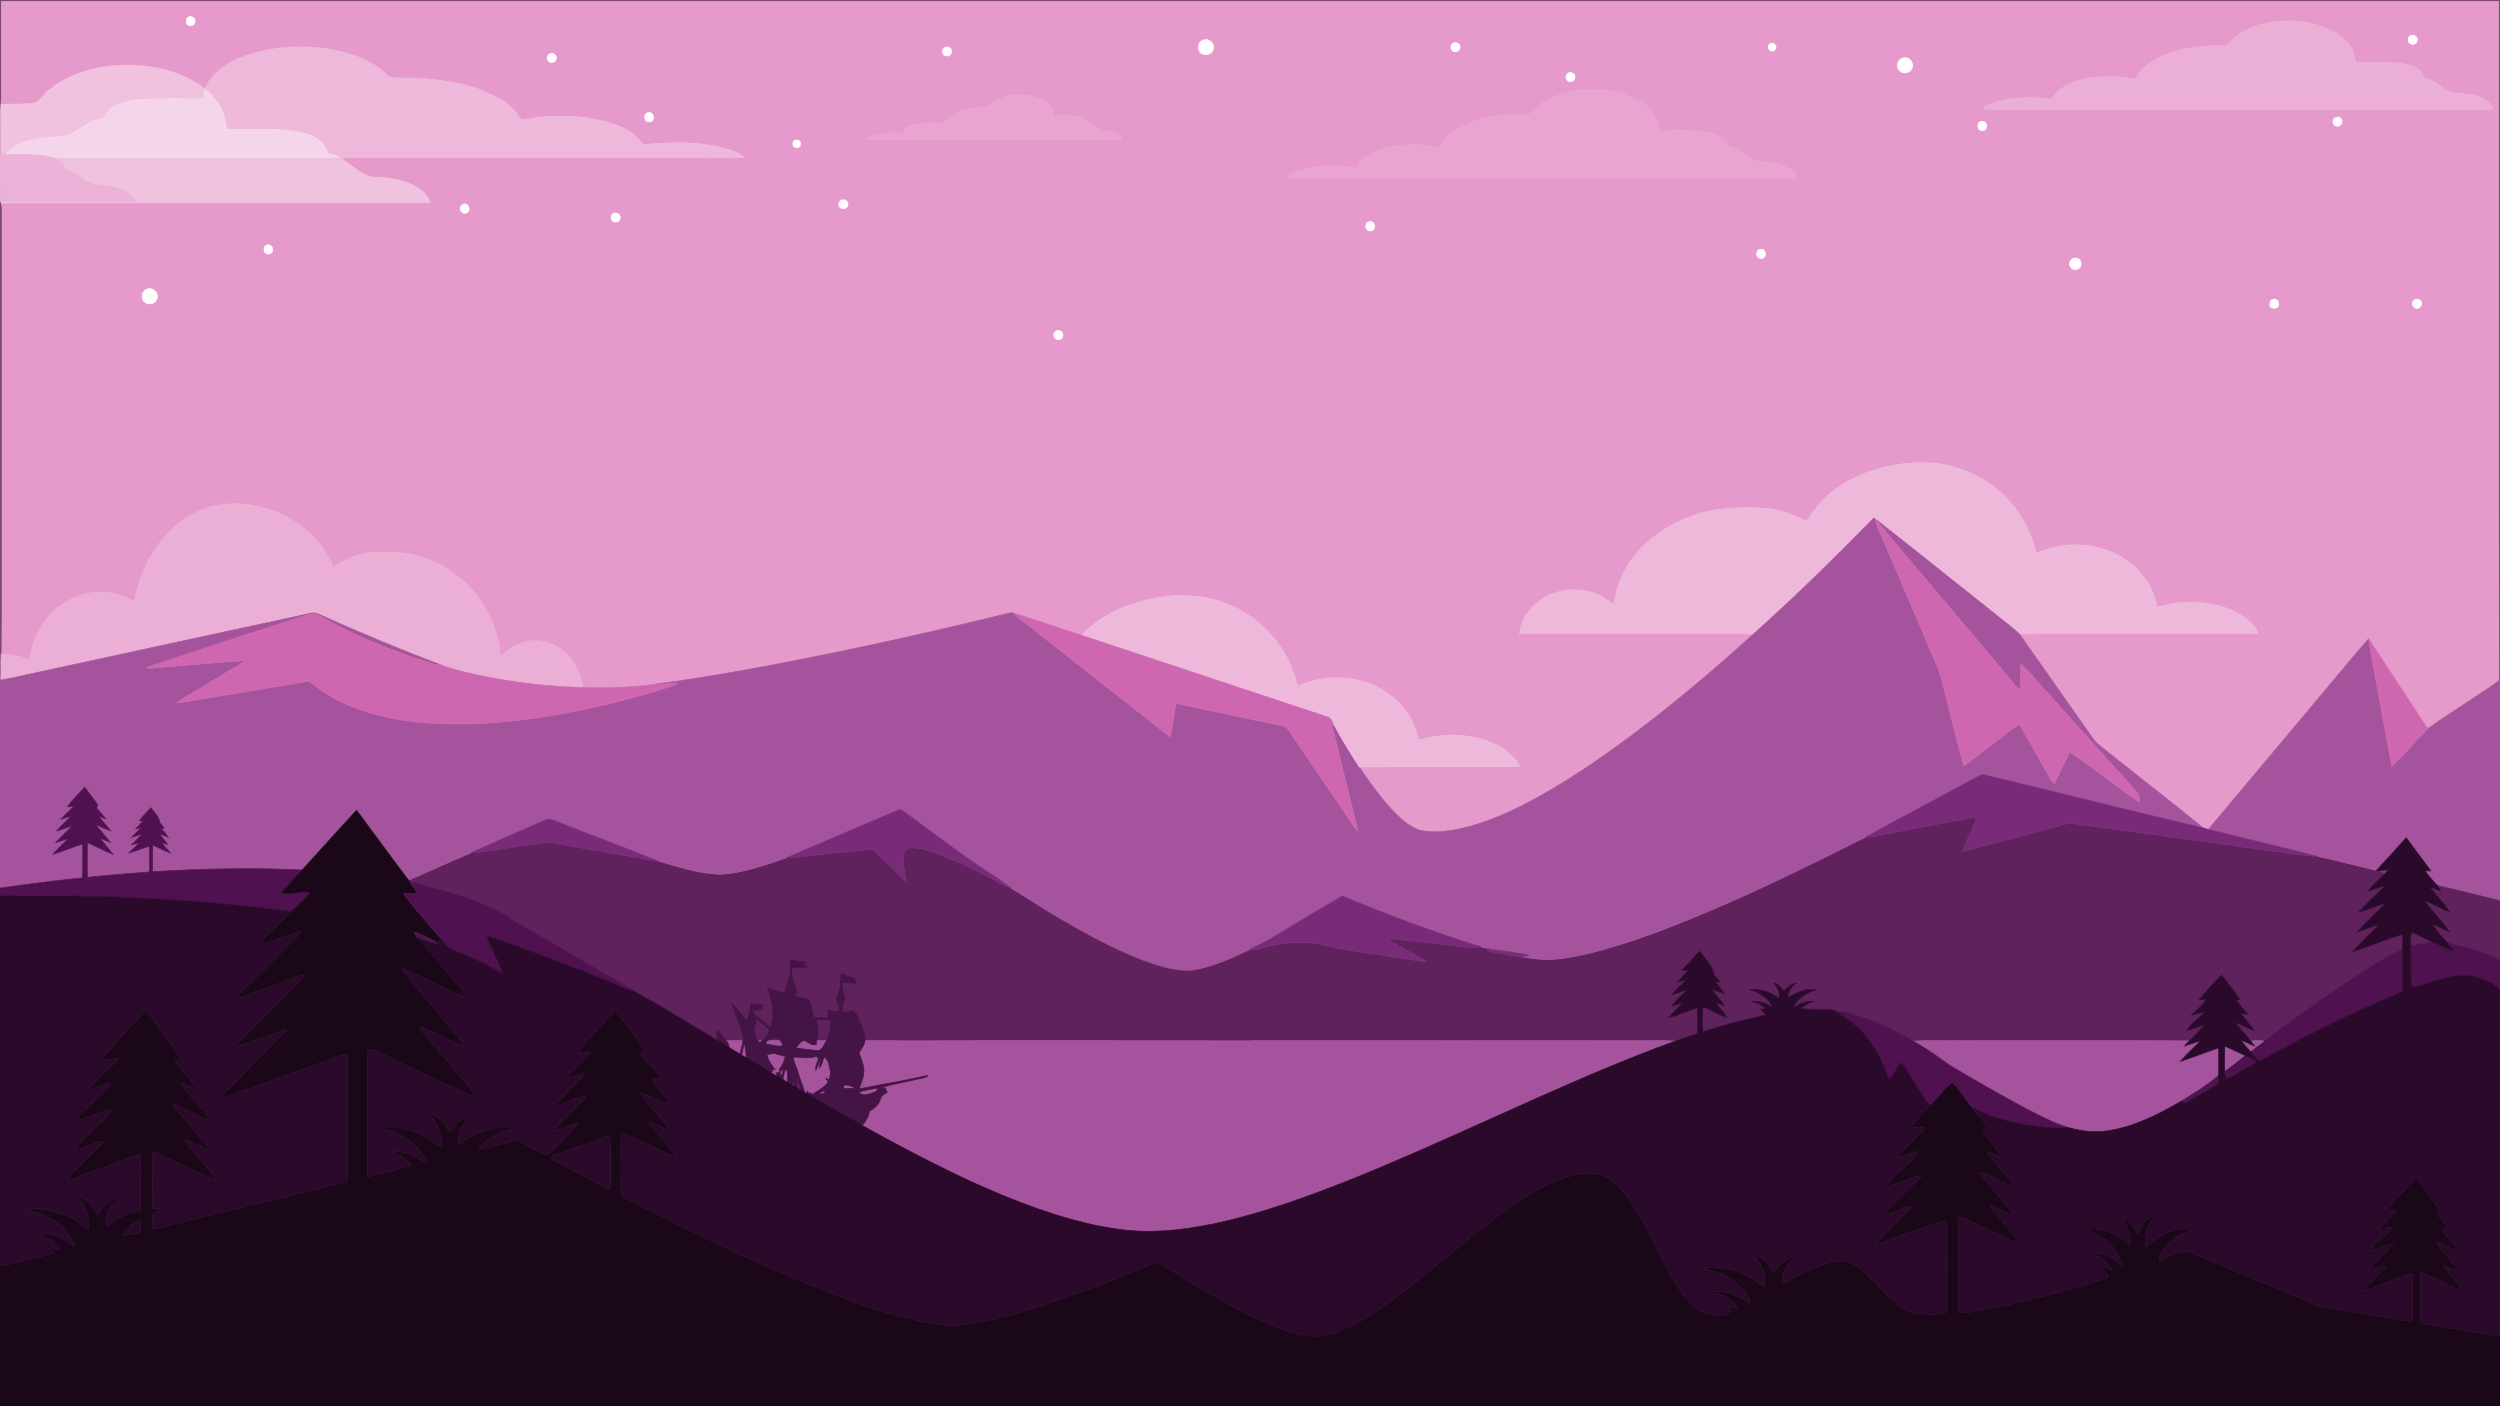 <?xml version="1.0" encoding="UTF-8" standalone="no"?>
<?xml-stylesheet type="text/css" href="svg.css"?><svg
   version="1.1"
   id="Layer_1"
   x="0px"
   y="0px"
   viewBox="0 0 1920 1080"
   enable-background="new 0 0 1920 1080"
   xml:space="preserve"
   sodipodi:docname="background.svg"
   inkscape:version="1.1.1 (3bf5ae0d25, 2021-09-20)"
   xmlns:inkscape="http://www.inkscape.org/namespaces/inkscape"
   xmlns:sodipodi="http://sodipodi.sourceforge.net/DTD/sodipodi-0.dtd"
   xmlns:xlink="http://www.w3.org/1999/xlink"
   xmlns="http://www.w3.org/2000/svg"
   xmlns:svg="http://www.w3.org/2000/svg">
   <defs
   id="defs243"><linearGradient
     inkscape:collect="always"
     id="linearGradient4504"><stop
       style="stop-color:#7a3673;stop-opacity:1;"
       offset="0"
       id="stop4500" /><stop
       style="stop-color:#7a3673;stop-opacity:0;"
       offset="1"
       id="stop4502" /></linearGradient><linearGradient
     inkscape:collect="always"
     xlink:href="#linearGradient4504"
     id="linearGradient4506"
     x1="660.711"
     y1="862.298"
     x2="788.516"
     y2="862.298"
     gradientUnits="userSpaceOnUse"
     gradientTransform="translate(271.809,358.558)" /><filter
     inkscape:collect="always"
     style="color-interpolation-filters:sRGB"
     id="filter4508"
     x="-0.037"
     y="-0.367"
     width="1.076"
     height="1.734"><feGaussianBlur
       inkscape:collect="always"
       stdDeviation="1.869"
       id="feGaussianBlur4510" /></filter></defs>
   <sodipodi:namedview
   id="namedview241"
   pagecolor="#ffffff"
   bordercolor="#666666"
   borderopacity="1.0"
   inkscape:pageshadow="2"
   inkscape:pageopacity="0.0"
   inkscape:pagecheckerboard="0"
   showgrid="false"
   inkscape:zoom="0.94316065"
   inkscape:cx="859.87472"
   inkscape:cy="933.56312"
   inkscape:window-width="1920"
   inkscape:window-height="1051"
   inkscape:window-x="-9"
   inkscape:window-y="-9"
   inkscape:window-maximized="1"
   inkscape:current-layer="g5509" />
   <style
   id="style4">
      #path8-3 {
         animation-name: move;
         animation-duration: 150s;
         animation-iteration-count: infinite;
         animation-timing-function: linear;
         opacity: 0.9;
       }
       @keyframes move {
         from {
           transform: translateX(-100px);
         }
         to {
           transform: translateX(150vw);
         }
       }
       #path66 {
         animation-name: fall;
         animation-duration: 5s;
         animation-timing-function: linear;
         animation-delay: 2.5s;
         animation-iteration-count: infinite;
       }
       #path12 {
         animation-name: fall;
         animation-duration: 5s;
         animation-timing-function: linear;
         animation-delay: 2s;
         animation-iteration-count: infinite;
       }
       #path60 {
         animation-name: fall;
         animation-duration: 5s;
         animation-timing-function: linear;
         animation-delay: 2s;
         animation-iteration-count: infinite;
       }
       #path58 {
         animation-name: fall;
         animation-duration: 3s;
         animation-timing-function: linear;
         animation-delay: 4s;
         animation-iteration-count: infinite;
       }
       #path24 {
         animation-name: fall;
         animation-duration: 5s;
         animation-timing-function: linear;
         animation-delay: 1s;
         animation-iteration-count: infinite;
       }
       #path50 {
         animation-name: fall;
         animation-duration: 5s;
         animation-timing-function: linear;
         animation-delay: 1s;
         animation-iteration-count: infinite;
       }
       #path62 {
         animation-name: fall;
         animation-duration: 5s;
         animation-timing-function: linear;
         animation-delay: 1s;
         animation-iteration-count: infinite;
       }
       @keyframes fall {
         from {
           fill: yellow;
         }
         50% {
            fill: white;
         }
         to {
           fill: yellow;
         }
       }
      #path16 {
         animation-name: fall-star-first;
         animation-duration: 2s;
         animation-timing-function: linear;
         animation-delay: 2s;
         opacity: 0;
      }
      @keyframes fall-star-first {
         from {
            opacity: 1;
            transform: translate(-100px, -150px);
         }
         to {
            transform: translate(100px, 150px);
         }
      }
      #path42 {
         animation-name: fall-star-second;
         animation-duration: 25s;
         animation-timing-function: linear;
         animation-delay: 8s;
         opacity: 0;
         animation-iteration-count: infinite;
      }
      @keyframes fall-star-second {
         from {
            opacity: 1;
            transform: translate(100px, -20px);
         }
         5% {
            transform: translate(-140px, 150px);
            opacity: 0;
         }
         to {
            opacity: 0;
         }
      }

      #g5509 {
         animation-name: float;
         animation-duration: 100s;
         animation-timing-function: linear;
      }
      @keyframes float {
         to {
            transform: translate(700px, -300px);
         }
      }
   </style>
   <g
   id="g238">
      <path
   fill="#5f225d"
   stroke="#5f225d"
   stroke-width="0.5"
   d="m 1502.08,630.37 c 5.32,-0.8 10.51,-2.57 15.94,-2.52 -2.72,9.06 -7.88,17.15 -10.83,26.13 23.21,-5.94 46.33,-12.24 69.5,-18.35 5.26,-1.21 10.42,-3.88 15.96,-3.11 50.32,7.09 100.7,13.83 151.03,20.87 12.19,1.4 24.31,3.73 36.57,4.42 15.03,3.12 29.84,7.16 44.78,10.64 0.75,0.16 1.53,0.32 2.34,0.48 1.52,0.5 3.04,1.06 4.59,1.62 -4.49,4.51 -9.39,8.66 -13.25,13.74 4.47,-1.06 8.72,-2.87 13.14,-4.14 -6.67,6.75 -13.92,12.95 -20.08,20.17 6.99,-1.35 13.22,-5.16 20.26,-6.34 -7.33,7.22 -14.79,14.32 -21.85,21.82 5.66,-1.73 11.11,-4.09 16.8,-5.75 -6.2,7.45 -14.22,13.2 -20.12,20.9 12.89,-3.97 25.23,-9.61 38.2,-13.31 0.28,3.67 0.28,7.36 0.19,11.05 -16.19,7.64 -31.02,17.81 -45.99,27.54 -20.65,13.84 -40.62,28.64 -60.67,43.33 -3.33,-0.41 -6.67,-0.39 -9.98,-0.04 -3.78,-4.87 -8.31,-9.14 -11.65,-14.33 4.78,1.95 9.2,4.75 14.2,6.21 -3,-4.84 -7.16,-8.78 -10.41,-13.43 1.78,0.37 3.57,0.74 5.38,1.12 -2.61,-3.69 -5.74,-6.97 -8.47,-10.55 0.59,-0.26 1.77,-0.77 2.36,-1.03 -4.36,-6.46 -8.9,-12.85 -13.97,-18.77 -6.03,6.03 -11.64,12.48 -17.19,18.96 1.82,0.05 3.65,0.11 5.51,0.19 -3.32,4.4 -7.63,7.86 -11.3,11.94 3.34,-0.82 6.58,-2.01 9.92,-2.88 -4,5.31 -10.11,8.75 -13.55,14.47 4.46,-1 8.61,-3.07 13.14,-3.87 -3.24,4.41 -7.42,8 -11.25,11.87 -60.1,-0.36 -120.21,-0.05 -180.31,-0.16 -10.52,0.19 -21.06,-0.37 -31.55,0.31 -16.13,-9.69 -33.42,-17.72 -51.75,-22.16 -3.19,-0.82 -6.46,-1.23 -9.71,-1.59 -8.34,-1.19 -16.78,-0.33 -25.14,-1.15 2.93,-2.63 6.5,-4.3 10.22,-5.51 -5.99,-0.7 -11.81,1.49 -16.15,5.56 3.02,-7.75 10.4,-12.65 18.27,-14.48 -7.9,-1.87 -15.38,2.1 -22.07,5.78 0.14,-4.68 2.74,-8.61 6.64,-11.08 -4.04,0.63 -7.12,3.32 -9.72,6.29 -2.11,-2.79 -4.28,-6.03 -8.05,-6.47 2.78,3.37 5.16,7.31 4.42,11.91 -6.8,-4.24 -14.52,-8.07 -22.79,-6.56 7.23,2.19 14.94,5.99 17.55,13.67 -4.58,-3.68 -10.38,-5.3 -16.2,-4.46 4.01,0.78 8.16,2.11 10.75,5.5 -0.93,0.08 -2.8,0.25 -3.74,0.33 1.48,1.34 2.85,2.81 4.1,4.4 -11.15,2.42 -22.26,5.05 -33.21,8.28 -5.06,1.42 -10.02,3.2 -15.15,4.32 -0.39,-6.2 -0.19,-12.42 -0.06,-18.62 6.53,1.65 11.97,6.04 18.52,7.68 -2.44,-3.99 -5.81,-7.29 -8.36,-11.19 2.15,0.7 4.3,1.43 6.47,2.15 -2.91,-4.4 -6.72,-8.09 -9.58,-12.52 3.17,1.26 6.34,2.57 9.61,3.6 -2.05,-3.38 -4.85,-6.21 -6.98,-9.53 1.25,0.26 2.52,0.53 3.8,0.81 -1.59,-2.3 -3.47,-4.37 -5.04,-6.66 -0.9,-1.88 -0.62,-4.21 -2.08,-5.83 -2.94,-3.86 -5.57,-7.96 -8.88,-11.51 -4.36,4.75 -8.69,9.53 -13.03,14.31 1.32,0.26 2.65,0.53 4,0.82 -2.43,2.84 -5.07,5.49 -7.53,8.31 1.85,-0.32 3.72,-0.65 5.6,-0.95 -3.18,3.85 -7.06,7.04 -10.23,10.91 4.07,-1.08 8.01,-2.58 12.03,-3.85 -4.14,4.16 -8.85,7.81 -12.24,12.65 2.78,-0.87 5.55,-1.81 8.35,-2.67 -3.18,4.06 -7.26,7.29 -10.46,11.33 7.63,-1.55 14.58,-5.25 22.04,-7.38 0.11,6.58 0.06,13.16 -0.01,19.74 -5.7,1.93 -11.41,3.8 -17.06,5.87 -9.87,-0.71 -19.78,-0.2 -29.66,-0.35 -132.54,-0.03 -265.07,0.04 -397.61,-0.03 -0.38,-4.43 -2.34,-8.43 -3.72,-12.57 1.36,-2.94 3.97,-5.33 4.42,-8.67 0.88,-4.09 -0.9,-8.04 -2.34,-11.75 -1.69,-4.1 -3.2,-8.43 -6.14,-11.83 -2.7,-0.29 -5.33,0.79 -7.95,1.28 -2.3,-3.58 -0.15,-7.27 1.09,-10.73 -0.64,-4.08 -2.52,-7.97 -1.99,-12.2 3.61,-0.24 7.21,0.26 10.72,1.11 -0.52,-1.5 -0.98,-3.01 -1.37,-4.53 -3.54,-0.89 -7.09,-1.91 -10.17,-3.92 -0.46,3.5 -0.45,7.03 -0.73,10.55 -0.3,3.21 -2.41,5.86 -3.1,8.97 0.81,3.17 4.1,6.81 1.74,9.98 -2.76,0.52 -5.5,-0.82 -8.18,-1.31 0.13,2.06 0.26,4.12 0.42,6.19 -3.57,0.08 -7.14,0.06 -10.7,-0.1 -2.13,-4.2 -2.19,-9 -3.76,-13.35 -3.32,-1.96 -7.53,-1.97 -11.15,-3.35 0.65,-1.68 1.78,-3.47 0.84,-5.27 -1.88,-5.28 -4.07,-10.75 -3.15,-16.47 3.98,0.01 7.97,-0.05 11.95,-0.42 -1.15,-0.64 -2.3,-1.26 -3.43,-1.87 1.05,-0.54 2.1,-1.07 3.17,-1.59 -4.2,-0.81 -8.43,-1.43 -12.67,-1.92 -0.17,4.5 0.47,9.18 -1.06,13.52 -1.36,3.9 -2.64,7.83 -3.8,11.81 -4.37,-1.22 -8.69,-2.62 -13.1,-3.67 4.18,9.36 5.62,20.07 2.43,29.97 -3.41,-2.12 -6.11,-5.13 -9.4,-7.4 -1.97,-1.32 -3.57,-3.11 -4.37,-5.35 2.6,-0.38 5.21,-0.78 7.81,-1.25 -0.35,-0.57 -0.7,-1.14 -1.04,-1.69 0.31,-0.34 0.93,-1 1.23,-1.33 -3.12,-0.61 -6.29,-0.9 -9.45,-0.94 -0.28,4.6 -1.06,9.24 -3.25,13.36 -3.34,-4.78 -6.83,-9.5 -11.1,-13.5 2.27,9.17 7.63,17.5 8.69,26.99 -1.33,7.94 -3.208,14.593 -4.598,22.533 -2.37,-1.029 -5.204,-0.19 -7.544,-0.285 -1.66,0.22 -2.238,0.033 -2.828,-1.067 0.9,-0.84 1.83,-1.65 2.75,-2.47 -0.34,-1.17 -0.68,-2.32 -1,-3.47 2.1,-3.89 3.71,-8.84 0.94,-12.84 -2.56,-3.14 -5.37,-6.09 -7.36,-9.65 -2.19,6.53 1.74,13.56 -0.18,20.23 -0.91,2.67 0.14,5.35 0.97,7.89 -1.59,-0.32 -3.17,-0.62 -4.74,-0.9 0.44,-2.45 2.89,-5.51 0.65,-7.66 -1.89,-2.27 -6.83,-0.52 -5.99,2.65 -0.66,4.64 4.3,6.27 7.46,8.23 -57.43,0.2 -114.85,0.03 -172.28,0.09 -7.11,0.08 -14.23,-0.21 -21.34,0.24 -15.34,-9.45 -30.88,-18.6 -46.32,-27.9 -5.55,-3.45 -11.49,-6.21 -17.09,-9.59 -2.22,-1.92 -4.58,-3.67 -7.2,-5.01 -28.89,-15.88 -56.9,-33.27 -85.61,-49.48 -10.32,-7.48 -22.14,-12.53 -34.04,-16.91 -10.66,-3.7 -21.41,-7.19 -32.44,-9.61 -4.82,-1.07 -9.41,-2.98 -14.25,-3.98 -0.23,-0.25 -0.68,-0.75 -0.9,-1.01 15.95,-7.12 31.91,-14.22 47.99,-21.06 3.74,-0.21 7.5,-0.41 11.2,-1.08 14.68,-2.39 29.46,-4.16 44.14,-6.61 4.53,-0.81 9.06,0.45 13.51,1.21 12.75,2.49 25.63,4.23 38.4,6.68 11.75,1.77 23.34,4.58 35.19,5.68 16.28,4.74 32.7,10.4 49.83,10.67 17.17,-1.21 33.54,-7.13 49.72,-12.65 5.23,-0.07 10.41,-0.75 15.6,-1.39 16.02,-1.59 32.01,-3.5 48.04,-5 2.87,-0.73 4.77,1.83 6.64,3.54 7.32,6.87 14.37,14.03 21.68,20.92 -0.91,-6.96 -2.52,-13.98 -1.72,-21.03 0.19,-2.59 2.62,-4.46 5.09,-4.65 4.07,-0.34 8.13,0.49 12.05,1.55 17.81,5.27 34.36,13.85 50.91,22.13 4.66,2.49 9.03,5.65 14.22,6.99 32.99,20.83 66.24,41.95 102.84,55.92 13.34,4.6 27.7,9.6 41.93,6.27 13.68,-3.11 26.53,-8.98 39.15,-14.97 1.88,0.31 3.83,0.34 5.67,-0.29 19.14,-5.75 40.05,-6.97 59.31,-1.05 12.82,2.59 25.83,4.22 38.76,6.21 10.68,1.52 21.32,3.36 32.02,4.76 -9.64,-6.64 -20.83,-10.75 -30.26,-17.64 6.49,-0.47 12.86,1.22 19.31,1.7 12.7,1.09 25.29,3.11 37.99,4.24 4.49,0.37 9.18,1.63 13.53,-0.19 1.27,0.41 2.56,0.83 3.84,1.31 1.18,0.98 2.41,2.02 3.99,2.38 7.55,2.34 15.46,2.98 23.24,4.18 7.76,1.14 15.57,2.54 23.46,2.15 10.43,-0.49 20.72,-2.59 30.84,-5.08 34.91,-8.78 68.34,-22.46 101.33,-36.66 37.1,-16.08 73.31,-34.1 109.45,-52.22 1.72,-0.13 3.47,-0.17 5.23,-0.38 21.37,-4.12 42.75,-8.23 64.16,-12.19 z"
   id="path96"
   sodipodi:nodetypes="ccccccccccccccccccccccccccccccccccccccccccccccccccccccccccccccccccccccccccccccccccccccccccccccccccccccccccccccccccccccccccccccccccccccccccccccccccccccccccccccccccccccccccccccccccc" /><path
   fill="#a5539d"
   stroke="#a5539d"
   stroke-width="0.5"
   d="m 654.809,855.51 c 31.81,-0.96 63.59,-2.67 95.4,-3.61 0.87,0.01 2.6,0.02 3.47,0.03 1.91,1.7 5,2.99 5.06,5.94 0.47,5.68 0.16,11.4 -0.19,17.09 -0.1,3.66 -2.38,6.68 -3.65,9.98 -2.43,5.91 -3.05,12.32 -4.39,18.53 -2.84,1 -5.71,1.94 -8.62,2.74 -32.2,-15.25 -63.62,-32.08 -94.56,-49.74 2.47,-0.47 4.96,-0.86 7.48,-0.96 z"
   id="path198" /><path
   fill="#a5539d"
   stroke="#a5539d"
   stroke-width="0.5"
   d="m 1469.47,799.57 c 10.49,-0.68 21.03,-0.12 31.55,-0.31 60.1,0.11 120.21,-0.2 180.31,0.16 -1.34,1.26 -2.6,2.59 -3.81,3.96 4.25,-1.2 8.37,-2.85 12.58,-4.21 -5.11,5.42 -10.69,10.39 -15.6,16 9.92,-3.17 19.59,-7.05 29.43,-10.45 0.06,7.07 -0.02,14.15 0.06,21.23 -9,7.57 -19,13.71 -28.97,19.87 -17.69,10.28 -36.49,19.81 -56.98,22.69 -10.29,1.6 -20.73,-0.02 -30.65,-2.85 -9.69,-3.07 -18.73,-7.8 -27.78,-12.35 -16.92,-8.82 -33.5,-18.27 -49.95,-27.94 -5.38,-3.27 -11.01,-6.16 -16.09,-9.89 -7.74,-5.74 -15.76,-11.1 -24.1,-15.91 z"
   id="path166" /><rect
   style="fill:#a5539d;fill-opacity:1;stroke-width:1.128"
   id="rect1044"
   width="210.112"
   height="157.684"
   x="719.096"
   y="798.814" /><path
   fill="#a5539d"
   stroke="#a5539d"
   stroke-width="0.5"
   d="m 551.65,799.51 c 7.11,-0.45 14.23,-0.16 21.34,-0.24 57.43,-0.06 114.85,0.11 172.28,-0.09 0.66,0.02 1.99,0.05 2.66,0.07 1.1,7.44 2.35,15.11 6.12,21.74 1.08,1.79 1.67,3.81 1.74,5.91 0.39,5.99 1,12.09 -0.07,18.04 -1.15,1.58 -3.07,2.38 -4.56,3.61 -35.4,-1.23 -70.76,-3.55 -106.16,-5.04 -6.79,-0.25 -13.58,-1.22 -20.38,-0.67 -24.52,-14.11 -48.64,-28.89 -72.97,-43.33 z"
   id="path142" /><path
   fill="#a5539d"
   stroke="#a5539d"
   stroke-width="0.5"
   d="m 859.35,799.24 c 132.54,0.07 265.07,0 397.61,0.03 9.88,0.15 19.79,-0.36 29.66,0.35 -9.75,3.46 -19.41,7.15 -29.03,10.94 -74.79,29.66 -146.74,65.94 -221.41,95.88 -34.3,13.55 -69.16,26.15 -105.33,33.71 -24.05,4.94 -48.91,7.43 -73.33,3.72 0.97,-6.13 5.17,-11.48 4.75,-17.85 -0.16,-3.96 -2.73,-7.13 -4.83,-10.26 2.57,-5.87 4.54,-12.32 3.54,-18.78 -0.74,-3.42 -2.31,-6.58 -3.21,-9.95 6.48,0.69 12.74,2.55 19.15,3.67 11.1,1.96 22.15,4.26 33.07,7.06 -0.15,-1.13 -0.78,-1.76 -1.89,-1.88 -10.6,-2.38 -21.13,-5.06 -31.81,-7.09 1.01,-1.28 2.02,-2.57 3.04,-3.84 -2.6,-2.28 -5.11,-4.78 -6.13,-8.19 -1.04,-3.67 -4.52,-5.41 -7.22,-7.68 -1.29,-2.53 -1.49,-5.52 -3.11,-7.9 -2.95,-4.52 -7.63,-7.89 -12.88,-9.14 -2.89,-0.71 -5.82,-1.4 -8.41,-2.9 3.89,-0.7 7.9,-1.3 11.44,-3.16 5.56,-2.84 9.74,-8.35 10.59,-14.58 3.53,-1.96 7.13,-4.47 8.21,-8.61 0.56,-2.92 3.08,-4.48 5.49,-5.77 -0.48,-1.1 -0.94,-2.2 -1.39,-3.28 -0.79,-0.13 -2.36,-0.4 -3.14,-0.53 11.02,-2.86 22.2,-5.09 33.33,-7.49 1.03,-0.2 1.84,-0.76 2.43,-1.66 -10.21,1.87 -20.29,4.43 -30.55,6.04 -7.49,1.14 -14.81,3.25 -22.35,4.08 1.85,-4.8 4.08,-9.67 3.71,-14.94 z"
   id="path164" /><path
   fill="#7a3673"
   stroke="#7a3673"
   stroke-width="0.648"
   d="m 618.523,840.115 c 7.397,-0.849 14.784,0.649 22.17,1.034 38.509,2.301 76.974,5.883 115.484,7.782 -0.642,1.22 -1.262,2.486 -1.849,3.783 -34.604,1.451 -69.175,4.092 -103.779,5.574 -2.741,0.154 -5.45,0.757 -8.137,1.482 -7.985,-6.516 -16.067,-12.784 -23.889,-19.655 z"
   id="path194"
   style="fill:#a5539d;fill-opacity:1;stroke:none" /><rect
   style="fill:#5f225d;fill-opacity:1;stroke-width:1.076"
   id="rect1886"
   width="272.933"
   height="90.616"
   x="689.394"
   y="708.328" /><path
   fill="#7f486e"
   stroke="#7f486e"
   stroke-width="0.5"
   d="m 0,0 h 1920 v 521.75 l -0.9,1.04 c -0.34,-173.91 0,-347.82 -0.17,-521.73 C 1279.65,1.01 640.36,1.02 1.08,1.05 c -0.11,24.99 0,49.98 -0.05,74.97 -0.05,1.38 -0.14,2.75 -0.26,4.13 -0.25,2.62 -0.36,5.26 -0.33,7.9 0.13,22.71 -0.1,45.44 0.12,68.15 L 0,155.2 Z"
   id="path2" />
      <path
   fill="#e69acb"
   stroke="#e69acb"
   stroke-width="0.5"
   d="m 1.08,1.05 c 639.28,-0.03 1278.57,-0.04 1917.85,0.01 0.17,173.91 -0.17,347.82 0.17,521.73 -5.63,4.64 -12.07,8.16 -18.04,12.32 -12.05,8.22 -24.52,15.85 -36.35,24.36 -4.48,-5.4 -7.8,-11.63 -11.81,-17.36 -11.36,-17.1 -22.36,-34.45 -33.83,-51.48 -11.53,13.01 -22.42,26.59 -33.68,39.84 -29.8,35.51 -59.59,71.03 -89.38,106.55 -1.31,-0.36 -2.58,-0.73 -3.84,-1.1 -26.84,-21.9 -54.33,-43.02 -81.34,-64.71 -2.33,-2.06 -3.95,-4.72 -5.69,-7.23 -18.03,-25.71 -36.23,-51.31 -54.19,-77.07 23.67,-0.6 47.37,-0.07 71.05,-0.27 37.37,0.04 74.74,0 112.11,0.02 -1.2,-5.29 -5.66,-8.9 -9.77,-12.01 -8.49,-6.5 -19.01,-9.64 -29.43,-11.31 -10.94,-1.24 -22.2,-1.18 -32.89,1.68 -1.86,0.45 -3.75,0.75 -5.61,1.04 -2.51,-17.19 -14.8,-31.66 -29.79,-39.71 -16.67,-8.87 -36.91,-10.27 -54.79,-4.38 -2.74,0.96 -5.46,1.98 -8.21,2.9 -3.29,-16.07 -11.66,-30.85 -22.91,-42.68 -14.72,-14.98 -34.83,-24.5 -55.73,-26.49 -18.78,-1.56 -37.92,1.66 -55.33,8.82 -13.86,5.61 -26.61,14.47 -35.7,26.44 -2.32,2.78 -3.92,6.07 -6.24,8.84 -1.2,0.42 -2.33,-0.69 -3.41,-1 -9.15,-4.69 -19.16,-7.63 -29.41,-8.44 -19.13,-1.23 -38.89,-0.49 -56.97,6.51 -15.76,5.68 -30.09,15.36 -41.1,28 -9.24,11.16 -15.5,24.83 -17.32,39.25 -3.8,-1.95 -6.95,-4.95 -10.82,-6.77 -16.71,-8.01 -38.74,-5.04 -51.52,8.8 -5.6,5.38 -9.34,12.73 -10.17,20.47 53.66,0.07 107.32,0.03 160.98,0.02 6.14,0.11 12.33,-0.4 18.44,0.53 -28.6,25.95 -58.12,50.93 -88.89,74.29 -27.77,20.89 -56.48,40.79 -87.47,56.64 -17.03,8.58 -34.87,16.05 -53.74,19.37 -8.59,1.3 -17.53,2.17 -26.05,0.05 -9.01,-2.92 -15.72,-10 -22.15,-16.61 -9.01,-9.85 -16.77,-20.76 -24.15,-31.86 41.05,-0.56 82.11,-0.02 123.16,-0.29 -1.25,-3.96 -4.36,-6.82 -7.29,-9.58 -6.01,-5.61 -13.7,-9.05 -21.47,-11.48 -13.51,-3.71 -28,-4.22 -41.68,-1.07 -2.4,0.37 -4.88,1.81 -7.27,1.21 -1.91,-7.48 -4.6,-14.8 -9.18,-21.09 -8.57,-12.05 -21.81,-20.52 -36.1,-24.05 -15.81,-4.28 -32.78,-2.15 -47.71,4.25 -3.47,-14.18 -9.59,-27.96 -19.64,-38.73 -4.44,-4.57 -8.78,-9.3 -13.92,-13.09 -12.2,-9.04 -26.71,-14.89 -41.75,-16.9 -19.85,-2.55 -40.13,1 -58.68,8.22 -11.76,5.1 -23.06,11.9 -31.69,21.51 -17.38,-5.52 -34.53,-11.75 -52,-16.98 -1.88,-0.7 -3.84,-0.04 -5.7,0.34 -42.86,10.6 -85.94,20.26 -129.15,29.32 -46.52,9.53 -93.19,18.46 -140.26,24.81 -18.66,2.56 -37.56,3.15 -56.37,2.55 -0.91,-11.45 -6.89,-22.36 -16.2,-29.11 -9.32,-7.57 -22.99,-8.9 -33.75,-3.67 -5.1,1.68 -8.51,5.99 -12.92,8.79 -2.25,-26.43 -16.93,-51.7 -39.3,-66.1 -12.93,-8.78 -28.48,-13.5 -44.08,-13.86 -7.48,-0.02 -15.02,-0.1 -22.37,1.5 -8.34,1.15 -15.44,5.97 -22.69,9.88 -4.42,-9.97 -10.45,-19.41 -18.77,-26.57 -13.57,-12.23 -31.16,-19.56 -49.24,-21.62 -11.96,-0.97 -24.41,0.14 -35.32,5.44 -14.3,6.19 -26.16,17.36 -34.36,30.5 -7.67,11.6 -12.49,24.95 -14.9,38.61 -3.15,-1.04 -6.01,-2.77 -9.08,-4 -7.95,-2.8 -16.55,-3.47 -24.88,-2.38 -11,1.67 -21.15,7.25 -29.18,14.84 -4.75,5.07 -8.59,10.95 -11.8,17.1 -3.16,6.02 -4.15,12.82 -5.69,19.37 -7,-2.75 -14.38,-4.03 -21.86,-4.52 0.39,-38.08 0.05,-76.16 0.17,-114.24 0,-73.65 0,-147.31 0,-220.97 -0.07,-3.59 0.33,-7.25 -0.48,-10.79 2.14,-0.26 4.28,-0.46 6.43,-0.47 107.71,-0.01 215.42,0.02 323.13,-0.03 -1.09,-5.63 -5.95,-9.42 -10.58,-12.25 -6.62,-3.69 -14.14,-5.46 -21.58,-6.64 -5.77,-0.97 -11.99,0.3 -17.38,-2.51 -6.81,-3.41 -12.52,-8.6 -18.74,-12.92 6.01,-0.79 12.09,-0.22 18.14,-0.38 84,0.02 168.01,0 252.02,-0.01 13.05,-0.1 26.12,0.28 39.16,-0.27 -4.88,-4.12 -11.15,-5.94 -17.22,-7.51 -19.65,-4.55 -40.08,-4.18 -60.01,-2.09 -2.94,-2.73 -4.88,-6.47 -8.33,-8.7 -9.57,-6.78 -21.3,-9.46 -32.64,-11.62 -15.86,-2.25 -32.1,-2.31 -47.88,0.64 -1.85,0.07 -4.61,1.41 -5.66,-0.77 -5.13,-8.58 -13.84,-14.3 -22.73,-18.42 -15.81,-7.53 -33.34,-10.37 -50.65,-11.87 -8.01,-0.66 -16.06,-0.07 -24.07,-0.66 -3.93,0.02 -6.11,-3.69 -8.91,-5.83 C 284.78,47.27 274.83,43.06 264.65,40.35 240.83,34.24 215.26,34.53 191.73,41.82 177.8,46.29 163.48,54.25 157.35,68.26 141.08,55.71 120.26,50.47 99.98,50.04 77.83,49.66 54.84,55.29 37.36,69.38 33.92,71.96 31.63,75.65 28.65,78.67 19.53,80.56 10.04,79.63 0.77,80.15 0.89,78.77 0.98,77.4 1.03,76.02 1.08,51.03 0.97,26.04 1.08,1.05 M 144.26,13.4 c -1.46,0.92 -1.28,3.01 -1.01,4.49 1.29,2.89 6.13,2.27 6.5,-0.93 0.85,-3.08 -3.05,-5.45 -5.49,-3.56 m 1589.39,6.19 c -8.71,2.54 -16.58,7.6 -22.67,14.29 -1.17,1.55 -3.3,1.03 -4.94,1.25 -17.22,-0.2 -35.16,1.95 -50.38,10.54 -6.12,3.75 -12.73,8.07 -15.22,15.17 -4.89,-0.16 -9.57,-1.93 -14.48,-1.89 -15.08,-0.59 -31.46,0.74 -44.05,9.92 -2.74,1.68 -3.87,4.81 -5.93,7.11 -3.68,0.52 -7.3,-0.53 -10.95,-0.76 -9.6,-0.47 -19.3,0.1 -28.68,2.23 -4.69,1.5 -10.01,2.45 -13.42,6.33 7.33,0.54 14.7,0.23 22.06,0.33 112.65,-0.01 225.31,-0.01 337.96,-0.01 10.62,-0.19 21.27,0.41 31.87,-0.3 -1.61,-3.17 -4.03,-5.86 -7.27,-7.41 -7.34,-4.65 -16.3,-4.04 -24.54,-5.37 -7.78,-2.64 -13.31,-9.81 -21.53,-11.49 -1.89,-6.78 -9.08,-9.67 -15.45,-10.46 -12.22,-2.06 -24.63,-0.78 -36.93,-1.15 -0.61,-2.73 -0.95,-5.52 -1.79,-8.18 -2.89,-6.71 -8.58,-11.75 -14.87,-15.24 -17.82,-9.67 -39.56,-10.64 -58.79,-4.91 m 117.74,7.78 c -1.64,0.82 -2.49,2.98 -1.64,4.64 0.95,2.66 5.47,2.7 6.4,-0.06 1.59,-2.76 -2.02,-6.16 -4.76,-4.58 m -926.03,3.08 c -3.89,0.32 -6.33,5.13 -4.43,8.49 1.89,4.23 8.93,4.1 10.54,-0.33 1.98,-3.99 -1.75,-8.91 -6.11,-8.16 m 190.07,3.1 c -1.45,1.31 -1.6,3.71 -0.17,5.09 1.67,2.13 5.42,1.05 5.94,-1.55 1.09,-3.22 -3.39,-5.74 -5.77,-3.54 m 243.78,-0.39 c -4.21,2.32 0.07,8.83 3.82,5.94 3.76,-2.29 -0.16,-8.31 -3.82,-5.94 m -633.08,3.13 c -3.39,0.81 -2.81,6.83 0.84,6.65 2.27,0.61 4.2,-1.73 3.81,-3.89 -0.05,-2.18 -2.74,-3.57 -4.65,-2.76 m -303.9,4.9 c -1.53,1.07 -2.78,3.26 -1.55,5 1.22,2.39 5.28,2.45 6.2,-0.22 1.73,-2.9 -1.78,-6 -4.65,-4.78 m 1040.14,3.2 c -4.39,0.19 -6.67,5.85 -4.08,9.21 2.23,3.42 8,3.12 9.84,-0.56 2.37,-3.87 -1.19,-9.52 -5.76,-8.65 m -258.11,11.84 c -2.25,1.19 -2.09,5.24 0.35,6.16 2.1,1.12 5.08,-0.48 4.94,-2.97 0.59,-2.75 -3.14,-4.69 -5.29,-3.19 m -21.2,23.81 c -3.54,2.77 -5.86,8.44 -11.08,7.93 -6.45,0.18 -12.95,-0.44 -19.34,0.6 -6.35,0.99 -12.7,2.15 -18.78,4.28 -9.74,2.51 -18.77,7.99 -25.26,15.69 -1.6,1.79 -2.58,6.15 -5.7,4.7 -4.51,-1.42 -9.27,-1.26 -13.88,-2.02 -5.04,-0.81 -10.04,0.49 -15.04,0.85 -3.48,0.28 -6.98,0.69 -10.32,1.72 -6.3,2.22 -12.85,4.39 -17.93,8.91 -1.84,1.92 -2.74,4.57 -4.73,6.36 -14.8,-1.82 -30.21,-2.06 -44.61,2.45 -3.15,1.09 -6.41,2.51 -8.43,5.29 19.98,0.5 40,0.01 60,0.22 81.34,-0.06 162.69,0.01 244.04,-0.01 29.31,-0.16 58.66,0.34 87.96,-0.29 -0.63,-4.22 -4.52,-6.79 -8.06,-8.53 -7.61,-3.84 -16.37,-3.61 -24.59,-4.63 -5.25,-2.8 -9.84,-6.73 -14.95,-9.79 -1.98,-0.99 -5.01,-0.7 -5.81,-3.19 -1.18,-3.74 -5.02,-5.29 -8.23,-6.89 -7.02,-3.24 -14.9,-2.22 -22.31,-3.56 -6.02,-0.01 -12.12,-0.59 -18.04,0.74 -1.95,0.72 -4.11,-0.68 -3.94,-2.81 -1.19,-10.07 -8.98,-18.31 -18.18,-21.91 -6.68,-3.95 -14.38,-5.43 -21.9,-6.83 -6.62,-0.57 -13.3,-0.41 -19.93,-0.21 -10.92,1.37 -21.92,4.45 -30.96,10.93 m -423.45,1.55 c -4.45,1.11 -9.04,1.28 -13.59,1.57 -5.6,0.82 -11.03,2.89 -15.77,5.97 -2.48,1.56 -3.98,4.17 -6.25,5.94 -2.7,-0.08 -5.28,-1.05 -7.98,-1.11 -6.86,0.91 -14.12,1.08 -20.22,4.75 -1.22,1.19 -2.03,2.71 -3.12,4 -1.63,0.73 -3.42,-0.12 -5.08,-0.29 -3.88,-1 -7.77,0.32 -11.64,0.57 -3.58,0.23 -7.14,1.37 -9.99,3.59 3.52,1.99 7.35,0.46 11.08,0.43 56.33,0.01 112.66,0.05 169,0.03 5.3,-0.35 10.65,0.92 15.9,-0.33 -1.4,-1.83 -3.05,-3.52 -5.21,-4.43 -3.71,-2.16 -8.48,-0.33 -12.02,-2.91 -2.64,-1.79 -5.53,-3.14 -8.25,-4.79 -2.22,-2.28 -4.54,-4.75 -7.89,-5.17 -6.34,-0.91 -12.78,-0.19 -19.16,-0.56 -0.77,-6.07 -5.38,-11.17 -11.08,-13.14 -12.66,-4.81 -28.64,-3.93 -38.73,5.88 m -261.29,4.87 c -4.47,0.14 -4.1,7.54 0.37,7.11 4.62,-0.05 4.07,-7.39 -0.37,-7.11 m 1294.99,3.99 c -2.91,1.35 -1.68,6.68 1.65,6.41 2.62,0.36 4.81,-2.89 3.3,-5.13 -0.77,-1.93 -3.35,-2.13 -4.95,-1.28 m -271.99,2.85 c -3.95,1.08 -2.51,8.12 1.75,6.89 4.78,-0.59 2.84,-8.4 -1.75,-6.89 m -911.16,13.94 c -1.83,1.09 -2.44,3.87 -0.95,5.47 1.73,2.14 5.92,1.29 6.09,-1.74 0.64,-2.97 -2.6,-4.87 -5.14,-3.73 m 37.22,46.2 c -2.36,0.01 -3.89,2.93 -2.83,4.94 0.95,2.76 5.8,2.5 6.49,-0.38 1.09,-2.23 -1.33,-4.95 -3.66,-4.56 m -292.18,3.71 c -3.86,1.93 -0.7,8.45 3.21,6.29 4.07,-1.82 0.87,-8.78 -3.21,-6.29 m 115.05,7.22 c -0.93,1.33 -1.41,3.23 -0.38,4.66 1.32,2.5 5.82,1.83 6.3,-1 1.1,-3.36 -3.36,-5.8 -5.92,-3.66 m 581.13,5.99 c -4.25,0.97 -2.64,8.06 1.7,6.84 4.57,-0.7 2.83,-8.41 -1.7,-6.84 m -847.02,18.12 c -3.25,1.95 -1.34,7.73 2.65,6.45 4.95,-0.97 1.86,-8.99 -2.65,-6.45 m 1147.93,2.98 c -4.46,0.15 -4.07,7.46 0.43,7.06 4.54,-0.03 4.15,-7.66 -0.43,-7.06 m 240.08,6.96 c -2.83,0.92 -3.87,4.83 -1.84,7.02 2.14,3.02 7.84,1.39 7.75,-2.46 0.66,-3.2 -3.06,-5.76 -5.91,-4.56 M 112.32,222.38 c -3.8,1.74 -4.27,7.72 -0.72,9.96 3.1,2.4 8.33,0.61 9.02,-3.34 1.5,-4.66 -4.11,-8.99 -8.3,-6.62 m 1631.06,13.07 c 1.57,1.08 3.89,2.02 5.53,0.47 2.53,-2.06 0.43,-7.26 -2.99,-6.04 -2.86,0.2 -2.84,3.45 -2.54,5.57 m 110.92,-5.09 c -2.18,1.34 -1.96,4.85 0.32,5.99 2.19,1.44 5.52,-0.69 5.16,-3.28 0.13,-2.76 -3.39,-4.26 -5.48,-2.71 M 811.15,254.18 c -1.89,1.01 -2.63,4.06 -0.82,5.54 1.57,2.09 5.6,1.06 5.86,-1.62 0.96,-2.82 -2.64,-5.38 -5.04,-3.92 z"
   id="path4" />
      <path
   fill="#fffdff"
   stroke="#fffdff"
   stroke-width="0.5"
   d="m 144.26,13.4 c 2.44,-1.89 6.34,0.48 5.49,3.56 -0.37,3.2 -5.21,3.82 -6.5,0.93 -0.27,-1.48 -0.45,-3.57 1.01,-4.49 z"
   id="path6" />
      <path
   fill="#ebafd5"
   stroke="#ebafd5"
   stroke-width="0.5"
   d="m 1733.65,19.59 c 19.23,-5.73 40.97,-4.76 58.79,4.91 6.29,3.49 11.98,8.53 14.87,15.24 0.84,2.66 1.18,5.45 1.79,8.18 12.3,0.37 24.71,-0.91 36.93,1.15 6.37,0.79 13.56,3.68 15.45,10.46 8.22,1.68 13.75,8.85 21.53,11.49 8.24,1.33 17.2,0.72 24.54,5.37 3.24,1.55 5.66,4.24 7.27,7.41 -10.6,0.71 -21.25,0.11 -31.87,0.3 -112.65,0 -225.31,0 -337.96,0.01 -7.36,-0.1 -14.73,0.21 -22.06,-0.33 3.41,-3.88 8.73,-4.83 13.42,-6.33 9.38,-2.13 19.08,-2.7 28.68,-2.23 3.65,0.23 7.27,1.28 10.95,0.76 2.06,-2.3 3.19,-5.43 5.93,-7.11 12.59,-9.18 28.97,-10.51 44.05,-9.92 4.91,-0.04 9.59,1.73 14.48,1.89 2.49,-7.1 9.1,-11.42 15.22,-15.17 15.22,-8.59 33.16,-10.74 50.38,-10.54 1.64,-0.22 3.77,0.3 4.94,-1.25 6.09,-6.69 13.96,-11.75 22.67,-14.29 z"
   id="path8" />
      <path
   fill="#fffcff"
   stroke="#fffcff"
   stroke-width="0.5"
   d="m 1851.39,27.37 c 2.74,-1.58 6.35,1.82 4.76,4.58 -0.93,2.76 -5.45,2.72 -6.4,0.06 -0.85,-1.66 0,-3.82 1.64,-4.64 z"
   id="path10" />
      <path
   fill="#fffeff"
   stroke="#fffeff"
   stroke-width="0.5"
   d="m 925.36,30.45 c 4.36,-0.75 8.09,4.17 6.11,8.16 -1.61,4.43 -8.65,4.56 -10.54,0.33 -1.9,-3.36 0.54,-8.17 4.43,-8.49 z"
   id="path12" />
      <path
   fill="#fffdff"
   stroke="#fffdff"
   stroke-width="0.5"
   d="m 1115.43,33.55 c 2.38,-2.2 6.86,0.32 5.77,3.54 -0.52,2.6 -4.27,3.68 -5.94,1.55 -1.43,-1.38 -1.28,-3.78 0.17,-5.09 z"
   id="path14" />
      <path
   fill="#fefdff"
   stroke="#fefdff"
   stroke-width="0.5"
   d="m 1359.21,33.16 c 3.66,-2.37 7.58,3.65 3.82,5.94 -3.75,2.89 -8.03,-3.62 -3.82,-5.94 z"
   id="path16" />
      <path
   fill="#eeb8da"
   stroke="#eeb8da"
   stroke-width="0.5"
   d="m 191.73,41.82 c 23.53,-7.29 49.1,-7.58 72.92,-1.47 10.18,2.71 20.13,6.92 28.41,13.54 2.8,2.14 4.98,5.85 8.91,5.83 8.01,0.59 16.06,0 24.07,0.66 17.31,1.5 34.84,4.34 50.65,11.87 8.89,4.12 17.6,9.84 22.73,18.42 1.05,2.18 3.81,0.84 5.66,0.77 15.78,-2.95 32.02,-2.89 47.88,-0.64 11.34,2.16 23.07,4.84 32.64,11.62 3.45,2.23 5.39,5.97 8.33,8.7 19.93,-2.09 40.36,-2.46 60.01,2.09 6.07,1.57 12.34,3.39 17.22,7.51 -13.04,0.55 -26.11,0.17 -39.16,0.27 -84.01,0.01 -168.02,0.03 -252.02,0.01 -6.05,0.16 -12.13,-0.41 -18.14,0.38 -0.51,-0.31 -1.02,-0.61 -1.53,-0.89 -2.71,-1.49 -5.73,-2.24 -8.74,-2.87 -1.84,-8.41 -9.83,-13.44 -17.69,-15.37 -19.57,-4.81 -39.89,-2.28 -59.79,-3.16 -0.95,-6.38 -1.92,-13.08 -5.68,-18.51 -3.14,-4.43 -6.37,-9.07 -11.14,-11.86 l 0.08,-0.46 c 6.13,-14.01 20.45,-21.97 34.38,-26.44 z"
   id="path18" />
      <path
   fill="#fffaff"
   stroke="#fffaff"
   stroke-width="0.5"
   d="m 726.13,36.29 c 1.91,-0.81 4.6,0.58 4.65,2.76 0.39,2.16 -1.54,4.5 -3.81,3.89 -3.65,0.18 -4.23,-5.84 -0.84,-6.65 z"
   id="path20" />
      <path
   fill="#fffbff"
   stroke="#fffbff"
   stroke-width="0.5"
   d="m 422.23,41.19 c 2.87,-1.22 6.38,1.88 4.65,4.78 -0.92,2.67 -4.98,2.61 -6.2,0.22 -1.23,-1.74 0.02,-3.93 1.55,-5 z"
   id="path22" />
      <path
   fill="#fffdff"
   stroke="#fffdff"
   stroke-width="0.5"
   d="m 1462.37,44.39 c 4.57,-0.87 8.13,4.78 5.76,8.65 -1.84,3.68 -7.61,3.98 -9.84,0.56 -2.59,-3.36 -0.31,-9.02 4.08,-9.21 z"
   id="path24" />
      <path
   fill="#f0c2df"
   stroke="#f0c2df"
   stroke-width="0.5"
   d="M 37.36,69.38 C 54.84,55.29 77.83,49.66 99.98,50.04 c 20.28,0.43 41.1,5.67 57.37,18.22 l -0.08,0.46 c -0.28,2.28 -0.45,4.57 -0.66,6.86 -10.86,1.05 -21.74,-0.41 -32.6,0.37 -9.52,-0.12 -19.17,0.2 -28.41,2.66 -3.82,1.19 -7.97,2.16 -10.91,5.07 -2.06,1.77 -3.16,4.3 -4.65,6.51 -2.92,1.18 -6.24,1.25 -9.04,2.81 -5.57,2.98 -10.75,6.62 -16.31,9.61 -2.67,1.45 -5.62,2.42 -8.68,2.43 -11.12,0.18 -22.5,1.58 -32.68,6.31 -4.36,1.97 -7.96,5.31 -10.25,9.51 83.3,0.37 166.62,0.04 249.93,0.16 2.44,0.03 4.88,-0.19 7.3,-0.53 0.51,0.28 1.02,0.58 1.53,0.89 6.22,4.32 11.93,9.51 18.74,12.92 5.39,2.81 11.61,1.54 17.38,2.51 7.44,1.18 14.96,2.95 21.58,6.64 4.63,2.83 9.49,6.62 10.58,12.25 -107.71,0.05 -215.42,0.02 -323.13,0.03 -2.15,0.01 -4.29,0.21 -6.43,0.47 -0.22,-22.71 0.01,-45.44 -0.12,-68.15 -0.03,-2.64 0.08,-5.28 0.33,-7.9 9.27,-0.52 18.76,0.41 27.88,-1.48 2.98,-3.02 5.27,-6.71 8.71,-9.29 z"
   id="path26" />
      <path
   fill="#fffdfd"
   stroke="#fffdfd"
   stroke-width="0.5"
   d="m 1204.26,56.23 c 2.15,-1.5 5.88,0.44 5.29,3.19 0.14,2.49 -2.84,4.09 -4.94,2.97 -2.44,-0.92 -2.6,-4.97 -0.35,-6.16 z"
   id="path28" />
      <path
   fill="#f5d5ea"
   stroke="#f5d5ea"
   stroke-width="0.5"
   d="m 157.27,68.72 c 4.77,2.79 8,7.43 11.14,11.86 3.76,5.43 4.73,12.13 5.68,18.51 19.9,0.88 40.22,-1.65 59.79,3.16 7.86,1.93 15.85,6.96 17.69,15.37 3.01,0.63 6.03,1.38 8.74,2.87 -2.42,0.34 -4.86,0.56 -7.3,0.53 -83.31,-0.12 -166.63,0.21 -249.93,-0.16 2.29,-4.2 5.89,-7.54 10.25,-9.51 10.18,-4.73 21.56,-6.13 32.68,-6.31 3.06,-0.01 6.01,-0.98 8.68,-2.43 C 60.25,99.62 65.43,95.98 71,93 c 2.8,-1.56 6.12,-1.63 9.04,-2.81 1.49,-2.21 2.59,-4.74 4.65,-6.51 2.94,-2.91 7.09,-3.88 10.91,-5.07 9.24,-2.46 18.89,-2.78 28.41,-2.66 10.86,-0.78 21.74,0.68 32.6,-0.37 0.21,-2.29 0.38,-4.58 0.66,-6.86 z"
   id="path30" />
      <path
   fill="#e9a4d0"
   stroke="#e9a4d0"
   stroke-width="0.5"
   d="m 1183.06,80.04 c 9.04,-6.48 20.04,-9.56 30.96,-10.93 6.63,-0.2 13.31,-0.36 19.93,0.21 7.52,1.4 15.22,2.88 21.9,6.83 9.2,3.6 16.99,11.84 18.18,21.91 -0.17,2.13 1.99,3.53 3.94,2.81 5.92,-1.33 12.02,-0.75 18.04,-0.74 7.41,1.34 15.29,0.32 22.31,3.56 3.21,1.6 7.05,3.15 8.23,6.89 0.8,2.49 3.83,2.2 5.81,3.19 5.11,3.06 9.7,6.99 14.95,9.79 8.22,1.02 16.98,0.79 24.59,4.63 3.54,1.74 7.43,4.31 8.06,8.53 -29.3,0.63 -58.65,0.13 -87.96,0.29 -81.35,0.02 -162.7,-0.05 -244.04,0.01 -20,-0.21 -40.02,0.28 -60,-0.22 2.02,-2.78 5.28,-4.2 8.43,-5.29 14.4,-4.51 29.81,-4.27 44.61,-2.45 1.99,-1.79 2.89,-4.44 4.73,-6.36 5.08,-4.52 11.63,-6.69 17.93,-8.91 3.34,-1.03 6.84,-1.44 10.32,-1.72 5,-0.36 10,-1.66 15.04,-0.85 4.61,0.76 9.37,0.6 13.88,2.02 3.12,1.45 4.1,-2.91 5.7,-4.7 6.49,-7.7 15.52,-13.18 25.26,-15.69 6.08,-2.13 12.43,-3.29 18.78,-4.28 6.39,-1.04 12.89,-0.42 19.34,-0.6 5.22,0.51 7.54,-5.16 11.08,-7.93 z"
   id="path32" />
      <path
   fill="#e9a4d0"
   stroke="#e9a4d0"
   stroke-width="0.5"
   d="m 759.61,81.59 c 10.09,-9.81 26.07,-10.69 38.73,-5.88 5.7,1.97 10.31,7.07 11.08,13.14 6.38,0.37 12.82,-0.35 19.16,0.56 3.35,0.42 5.67,2.89 7.89,5.17 2.72,1.65 5.61,3 8.25,4.79 3.54,2.58 8.31,0.75 12.02,2.91 2.16,0.91 3.81,2.6 5.21,4.43 -5.25,1.25 -10.6,-0.02 -15.9,0.33 -56.34,0.02 -112.67,-0.02 -169,-0.03 -3.73,0.03 -7.56,1.56 -11.08,-0.43 2.85,-2.22 6.41,-3.36 9.99,-3.59 3.87,-0.25 7.76,-1.57 11.64,-0.57 1.66,0.17 3.45,1.02 5.08,0.29 1.09,-1.29 1.9,-2.81 3.12,-4 6.1,-3.67 13.36,-3.84 20.22,-4.75 2.7,0.06 5.28,1.03 7.98,1.11 2.27,-1.77 3.77,-4.38 6.25,-5.94 4.74,-3.08 10.17,-5.15 15.77,-5.97 4.55,-0.29 9.14,-0.46 13.59,-1.57 z"
   id="path34" />
      <path
   fill="#fffdff"
   stroke="#fffdff"
   stroke-width="0.5"
   d="m 498.32,86.46 c 4.44,-0.28 4.99,7.06 0.37,7.11 -4.47,0.43 -4.84,-6.97 -0.37,-7.11 z"
   id="path36" />
      <path
   fill="#fefbff"
   stroke="#fefbff"
   stroke-width="0.5"
   d="m 1793.31,90.45 c 1.6,-0.85 4.18,-0.65 4.95,1.28 1.51,2.24 -0.68,5.49 -3.3,5.13 -3.33,0.27 -4.56,-5.06 -1.65,-6.41 z"
   id="path38" />
      <path
   fill="#fffbff"
   stroke="#fffbff"
   stroke-width="0.5"
   d="m 1521.32,93.3 c 4.59,-1.51 6.53,6.3 1.75,6.89 -4.26,1.23 -5.7,-5.81 -1.75,-6.89 z"
   id="path40" />
      <path
   fill="#fffbff"
   stroke="#fffbff"
   stroke-width="0.5"
   d="m 610.16,107.24 c 2.54,-1.14 5.78,0.76 5.14,3.73 -0.17,3.03 -4.36,3.88 -6.09,1.74 -1.49,-1.6 -0.88,-4.38 0.95,-5.47 z"
   id="path42" />
      <path
   fill="#fffdff"
   stroke="#fffdff"
   stroke-width="0.5"
   d="m 647.38,153.44 c 2.33,-0.39 4.75,2.33 3.66,4.56 -0.69,2.88 -5.54,3.14 -6.49,0.38 -1.06,-2.01 0.47,-4.93 2.83,-4.94 z"
   id="path44" />
      <path
   fill="#7d496f"
   stroke="#7d496f"
   stroke-width="0.5"
   d="m 0,155.2 0.56,1 c 0.81,3.54 0.41,7.2 0.48,10.79 0,73.66 0,147.32 0,220.97 -0.12,38.08 0.22,76.16 -0.17,114.24 -0.37,6.68 0.07,13.37 -0.27,20.05 l -0.6,0.5 z"
   id="path46" />
      <path
   fill="#fffcff"
   stroke="#fffcff"
   stroke-width="0.5"
   d="m 355.2,157.15 c 4.08,-2.49 7.28,4.47 3.21,6.29 -3.91,2.16 -7.07,-4.36 -3.21,-6.29 z"
   id="path48" />
      <path
   fill="#fffdff"
   stroke="#fffdff"
   stroke-width="0.5"
   d="m 470.25,164.37 c 2.56,-2.14 7.02,0.3 5.92,3.66 -0.48,2.83 -4.98,3.5 -6.3,1 -1.03,-1.43 -0.55,-3.33 0.38,-4.66 z"
   id="path50" />
      <path
   fill="#fffdff"
   stroke="#fffdff"
   stroke-width="0.5"
   d="m 1051.38,170.36 c 4.53,-1.57 6.27,6.14 1.7,6.84 -4.34,1.22 -5.95,-5.87 -1.7,-6.84 z"
   id="path52" />
      <path
   fill="#fffcff"
   stroke="#fffcff"
   stroke-width="0.5"
   d="m 204.36,188.48 c 4.51,-2.54 7.6,5.48 2.65,6.45 -3.99,1.28 -5.9,-4.5 -2.65,-6.45 z"
   id="path54" />
      <path
   fill="#fffdff"
   stroke="#fffdff"
   stroke-width="0.5"
   d="m 1352.29,191.46 c 4.58,-0.6 4.97,7.03 0.43,7.06 -4.5,0.4 -4.89,-6.91 -0.43,-7.06 z"
   id="path56" />
      <path
   fill="#fffdff"
   stroke="#fffdff"
   stroke-width="0.5"
   d="m 1592.37,198.42 c 2.85,-1.2 6.57,1.36 5.91,4.56 0.09,3.85 -5.61,5.48 -7.75,2.46 -2.03,-2.19 -0.99,-6.1 1.84,-7.02 z"
   id="path58" />
      <path
   fill="#fffeff"
   stroke="#fffeff"
   stroke-width="0.5"
   d="m 112.32,222.38 c 4.19,-2.37 9.8,1.96 8.3,6.62 -0.69,3.95 -5.92,5.74 -9.02,3.34 -3.55,-2.24 -3.08,-8.22 0.72,-9.96 z"
   id="path60" />
      <path
   fill="#fbfeff"
   stroke="#fbfeff"
   stroke-width="0.5"
   d="m 1743.38,235.45 c -0.3,-2.12 -0.32,-5.37 2.54,-5.57 3.42,-1.22 5.52,3.98 2.99,6.04 -1.64,1.55 -3.96,0.61 -5.53,-0.47 z"
   id="path62" />
      <path
   fill="#fffcff"
   stroke="#fffcff"
   stroke-width="0.5"
   d="m 1854.3,230.36 c 2.09,-1.55 5.61,-0.05 5.48,2.71 0.36,2.59 -2.97,4.72 -5.16,3.28 -2.28,-1.14 -2.5,-4.65 -0.32,-5.99 z"
   id="path64" />
      <path
   fill="#fffcff"
   stroke="#fffcff"
   stroke-width="0.5"
   d="m 811.15,254.18 c 2.4,-1.46 6,1.1 5.04,3.92 -0.26,2.68 -4.29,3.71 -5.86,1.62 -1.81,-1.48 -1.07,-4.53 0.82,-5.54 z"
   id="path66" />
      <path
   fill="#eeb8da"
   stroke="#eeb8da"
   stroke-width="0.5"
   d="m 1429.65,364.52 c 17.41,-7.16 36.55,-10.38 55.33,-8.82 20.9,1.99 41.01,11.51 55.73,26.49 11.25,11.83 19.62,26.61 22.91,42.68 2.75,-0.92 5.47,-1.94 8.21,-2.9 17.88,-5.89 38.12,-4.49 54.79,4.38 14.99,8.05 27.28,22.52 29.79,39.71 1.86,-0.29 3.75,-0.59 5.61,-1.04 10.69,-2.86 21.95,-2.92 32.89,-1.68 10.42,1.67 20.94,4.81 29.43,11.31 4.11,3.11 8.57,6.72 9.77,12.01 -37.37,-0.02 -74.74,0.02 -112.11,-0.02 -23.68,0.2 -47.38,-0.33 -71.05,0.27 -5.58,-5.4 -12.09,-9.73 -17.99,-14.75 -30.46,-24.14 -60.74,-48.54 -91.33,-72.51 -0.26,-0.2 -0.78,-0.59 -1.04,-0.79 -0.38,-0.27 -1.14,-0.82 -1.51,-1.1 -29.92,30.79 -60.69,60.76 -92.67,89.41 -6.11,-0.93 -12.3,-0.42 -18.44,-0.53 -53.66,0.01 -107.32,0.05 -160.98,-0.02 0.83,-7.74 4.57,-15.09 10.17,-20.47 12.78,-13.84 34.81,-16.81 51.52,-8.8 3.87,1.82 7.02,4.82 10.82,6.77 1.82,-14.42 8.08,-28.09 17.32,-39.25 11.01,-12.64 25.34,-22.32 41.1,-28 18.08,-7 37.84,-7.74 56.97,-6.51 10.25,0.81 20.26,3.75 29.41,8.44 1.08,0.31 2.21,1.42 3.41,1 2.32,-2.77 3.92,-6.06 6.24,-8.84 9.09,-11.97 21.84,-20.83 35.7,-26.44 z"
   id="path68" />
      <path
   fill="#ebafd5"
   stroke="#ebafd5"
   stroke-width="0.5"
   d="m 152.62,392.68 c 10.91,-5.3 23.36,-6.41 35.32,-5.44 18.08,2.06 35.67,9.39 49.24,21.62 8.32,7.16 14.35,16.6 18.77,26.57 7.25,-3.91 14.35,-8.73 22.69,-9.88 7.35,-1.6 14.89,-1.52 22.37,-1.5 15.6,0.36 31.15,5.08 44.08,13.86 22.37,14.4 37.05,39.67 39.3,66.1 4.41,-2.8 7.82,-7.11 12.92,-8.79 10.76,-5.23 24.43,-3.9 33.75,3.67 9.31,6.75 15.29,17.66 16.2,29.11 -24.61,-0.66 -49.16,-3.41 -73.31,-8.16 -11.97,-2.45 -24.03,-4.82 -35.46,-9.25 -31.76,-11.89 -62.99,-25.13 -93.94,-38.98 -4.5,-2.33 -9.39,0.54 -13.99,1.13 -67.9,14.54 -135.74,29.38 -203.6,44.08 -8.81,1.71 -17.48,4.11 -26.36,5.43 0.34,-6.68 -0.1,-13.37 0.27,-20.05 7.48,0.49 14.86,1.77 21.86,4.52 1.54,-6.55 2.53,-13.35 5.69,-19.37 3.21,-6.15 7.05,-12.03 11.8,-17.1 8.03,-7.59 18.18,-13.17 29.18,-14.84 8.33,-1.09 16.93,-0.42 24.88,2.38 3.07,1.23 5.93,2.96 9.08,4 2.41,-13.66 7.23,-27.01 14.9,-38.61 8.2,-13.14 20.06,-24.31 34.36,-30.5 z"
   id="path70" />
      <path
   fill="#a5539d"
   stroke="#a5539d"
   stroke-width="0.5"
   d="m 1346.41,487.17 c 31.98,-28.65 62.75,-58.62 92.67,-89.41 0.37,0.28 1.13,0.83 1.51,1.1 -0.02,4.24 2.4,7.88 3.92,11.69 11.92,27.77 23.72,55.6 35.68,83.36 4.2,10.85 10.04,21.18 12.2,32.74 5.36,20.43 10,41.08 15.83,61.38 5.91,-3.55 10.87,-8.41 16.52,-12.35 8.44,-6.17 16.49,-12.87 24.99,-18.95 1.29,-1.06 1.89,1.14 2.58,1.87 6.51,11.47 13.03,22.93 19.57,34.39 1.65,3.09 3.33,6.21 5.63,8.9 4.32,-8.01 7.79,-16.46 12.23,-24.4 18.04,12.44 35.23,26.07 53.21,38.59 -0.07,-2.54 0.48,-5.48 -1.6,-7.39 -22.68,-25.31 -45.48,-50.52 -68.14,-75.84 -7.23,-7.49 -13.51,-15.9 -21.15,-22.97 -0.62,6.76 -0.03,13.55 -0.39,20.32 -5.57,-4.75 -9.59,-10.96 -14.43,-16.38 -31.4,-36.97 -62.44,-74.24 -93.83,-111.21 -0.64,-0.97 -1.24,-1.96 -1.78,-2.96 30.59,23.97 60.87,48.37 91.33,72.51 5.9,5.02 12.41,9.35 17.99,14.75 17.96,25.76 36.16,51.36 54.19,77.07 1.74,2.51 3.36,5.17 5.69,7.23 27.01,21.69 54.5,42.81 81.34,64.71 -56.15,-13.3 -112.12,-27.35 -168.22,-40.83 -1.44,-0.43 -2.81,0.1 -4.03,0.78 -28.98,15.86 -58.31,31.1 -87.23,47.07 -36.14,18.12 -72.35,36.14 -109.45,52.22 -32.99,14.2 -66.42,27.88 -101.33,36.66 -10.12,2.49 -20.41,4.59 -30.84,5.08 -7.89,0.39 -15.7,-1.01 -23.46,-2.15 2.07,-0.12 4.11,-0.44 6.18,-0.79 -3.22,-1.75 -6.98,-1.72 -10.47,-2.42 -7.61,-1.46 -15.38,-1.69 -22.94,-3.35 -1.28,-0.48 -2.57,-0.9 -3.84,-1.31 -35.83,-11.12 -71,-24.29 -105.62,-38.74 -18.53,10.63 -36.73,21.82 -55.09,32.74 -5.05,3.04 -10.52,5.3 -15.62,8.26 -12.62,5.99 -25.47,11.86 -39.15,14.97 -14.23,3.33 -28.59,-1.67 -41.93,-6.27 -36.6,-13.97 -69.85,-35.09 -102.84,-55.92 -11.64,-8.93 -24.38,-16.33 -36.25,-24.96 -15.05,-10.97 -30.09,-21.95 -45.02,-33.08 -1.66,-1.11 -3.63,-2.84 -5.69,-1.57 -28.51,12.18 -57.04,24.35 -85.55,36.55 -16.18,5.52 -32.55,11.44 -49.72,12.65 -17.13,-0.27 -33.55,-5.93 -49.83,-10.67 -25.55,-10.42 -51.49,-19.88 -77.12,-30.08 -2.67,-0.97 -5.66,-2.62 -8.42,-0.99 -18.95,8.44 -38.05,16.55 -56.9,25.19 -16.08,6.84 -32.04,13.94 -47.99,21.06 -13.57,-17.74 -26.59,-35.91 -39.96,-53.8 -14.05,15.2 -27.84,30.65 -41.79,45.94 -38.28,-1.9 -76.62,-0.93 -114.86,1.26 0.15,-6.79 -0.02,-13.58 0.13,-20.36 4.54,1.93 8.87,4.33 13.5,6.03 -2.26,-2.7 -4.55,-5.38 -6.81,-8.09 1.59,0.54 3.18,1.06 4.79,1.6 -2.03,-2.83 -4.29,-5.49 -6.34,-8.3 2.3,0.83 4.57,1.78 6.81,2.79 -1.63,-2.34 -3.38,-4.58 -5.27,-6.7 0.53,-0.13 1.6,-0.41 2.13,-0.54 -1.12,-1.33 -2.22,-2.67 -3.28,-4.03 -0.53,-4.68 -4.51,-7.79 -6.94,-11.52 -2.99,3.28 -6.2,6.37 -8.81,9.98 0.72,0.07 2.17,0.22 2.89,0.29 -2.03,1.94 -3.98,3.95 -5.85,6.05 1.37,-0.36 2.73,-0.71 4.1,-1.05 -2.2,2.66 -4.7,5.05 -7.16,7.47 2.75,-0.73 5.45,-1.62 8.13,-2.57 -2.65,2.98 -5.56,5.71 -8.35,8.55 2.11,-0.67 4.22,-1.34 6.34,-1.98 -2.57,2.8 -5.45,5.3 -8.13,8 5.35,-1.33 10.38,-3.67 15.67,-5.19 0.02,6.6 0.03,13.2 -0.01,19.8 -15.89,1.27 -31.79,2.41 -47.64,4.13 -0.07,-8.9 -0.18,-17.79 0,-26.68 6.68,2.89 13.03,6.51 19.86,9.05 -3.31,-4.24 -6.93,-8.22 -10.23,-12.46 2.7,1.12 5.4,2.26 8.14,3.28 -3.84,-4.69 -7.82,-9.26 -11.67,-13.94 3.99,1.64 7.79,3.72 11.86,5.17 -2.87,-3.88 -6.24,-7.35 -9.09,-11.23 1.75,0.63 3.5,1.28 5.25,1.91 -2.25,-2.81 -4.57,-5.56 -6.93,-8.28 0.27,-0.86 0.53,-1.71 0.79,-2.55 -3.33,-4.48 -6.53,-9.05 -10.02,-13.4 -4.59,4.82 -9.41,9.5 -13.26,14.95 1.67,-0.09 3.33,-0.18 5,-0.27 -3.39,3.15 -6.71,6.37 -9.91,9.72 2.53,-0.78 5.05,-1.56 7.59,-2.28 -3.49,3.97 -7.64,7.3 -10.96,11.43 4.19,-1.16 8.24,-2.73 12.34,-4.16 -4.34,4.42 -8.87,8.66 -13.18,13.11 3.2,-0.97 6.35,-2.1 9.5,-3.2 -3.65,4.26 -7.99,7.85 -11.57,12.18 7.78,-2.28 15.17,-5.68 22.95,-7.95 -0.08,8.66 0.12,17.33 -0.14,25.99 -21.19,2.15 -42.32,4.86 -63.41,7.87 V 522.75 l 0.6,-0.5 c 8.88,-1.32 17.55,-3.72 26.36,-5.43 67.86,-14.7 135.7,-29.54 203.6,-44.08 0.45,0.19 1.35,0.57 1.8,0.75 -40.25,12.87 -80.42,26.01 -120.54,39.27 1.35,0.21 2.7,0.45 4.07,0.44 24.07,-1.93 48.13,-4.18 72.23,-5.88 -3.57,3.3 -8.09,5.22 -12.14,7.8 -11.38,6.91 -22.7,13.91 -34.25,20.54 -2.1,1.2 -4.05,2.61 -5.92,4.13 4.13,-0.18 8.17,-1.1 12.24,-1.8 28.66,-4.85 57.37,-9.41 86.03,-14.24 1.8,-0.34 3.84,-0.58 5.23,0.89 12.75,10.43 27.84,17.76 43.58,22.44 22.32,6.82 45.82,9.17 69.1,8.88 21.46,0.25 42.85,-2.12 64.06,-5.17 34.58,-5.47 68.78,-13.57 102.02,-24.56 0.63,-0.38 1.88,-1.13 2.51,-1.51 -5.69,-0.6 -11.26,1.53 -16.95,0.73 47.07,-6.35 93.74,-15.28 140.26,-24.81 43.21,-9.06 86.29,-18.72 129.15,-29.32 1.86,-0.38 3.82,-1.04 5.7,-0.34 4.32,5.2 10.4,8.38 15.36,12.87 25.37,19.61 50.33,39.75 75.69,59.37 9.78,7.43 19.07,15.53 29.04,22.7 2.03,-8.47 2.63,-17.2 4.43,-25.71 27.37,5.7 54.68,11.72 82.06,17.35 3.16,0.41 4.5,3.6 6.22,5.86 14.18,21.45 28.96,42.48 43.3,63.81 2.52,3.71 4.72,7.7 7.96,10.87 -4.55,-19.88 -9.83,-39.58 -14.51,-59.43 -1.34,-5.31 -2.48,-10.67 -4.03,-15.93 -0.67,-2.44 -1.68,-5.06 -0.53,-7.52 6.19,11.59 13.07,22.81 20.23,33.83 7.38,11.1 15.14,22.01 24.15,31.86 6.43,6.61 13.14,13.69 22.15,16.61 8.52,2.12 17.46,1.25 26.05,-0.05 18.87,-3.32 36.71,-10.79 53.74,-19.37 30.99,-15.85 59.7,-35.75 87.47,-56.64 30.77,-23.36 60.29,-48.34 88.89,-74.29 z"
   id="path72" />
      <path
   fill="#ce67b0"
   stroke="#ce67b0"
   stroke-width="0.5"
   d="m 1440.59,398.86 c 0.26,0.2 0.78,0.59 1.04,0.79 0.54,1 1.14,1.99 1.78,2.96 31.39,36.97 62.43,74.24 93.83,111.21 4.84,5.42 8.86,11.63 14.43,16.38 0.36,-6.77 -0.23,-13.56 0.39,-20.32 7.64,7.07 13.92,15.48 21.15,22.97 22.66,25.32 45.46,50.53 68.14,75.84 2.08,1.91 1.53,4.85 1.6,7.39 -17.98,-12.52 -35.17,-26.15 -53.21,-38.59 -4.44,7.94 -7.91,16.39 -12.23,24.4 -2.3,-2.69 -3.98,-5.81 -5.63,-8.9 -6.54,-11.46 -13.06,-22.92 -19.57,-34.39 -0.69,-0.73 -1.29,-2.93 -2.58,-1.87 -8.5,6.08 -16.55,12.78 -24.99,18.95 -5.65,3.94 -10.61,8.8 -16.52,12.35 -5.83,-20.3 -10.47,-40.95 -15.83,-61.38 -2.16,-11.56 -8,-21.89 -12.2,-32.74 -11.96,-27.76 -23.76,-55.59 -35.68,-83.36 -1.52,-3.81 -3.94,-7.45 -3.92,-11.69 z"
   id="path74" />
      <path
   fill="#eeb8da"
   stroke="#eeb8da"
   stroke-width="0.5"
   d="m 862.43,466.45 c 18.55,-7.22 38.83,-10.77 58.68,-8.22 15.04,2.01 29.55,7.86 41.75,16.9 5.14,3.79 9.48,8.52 13.92,13.09 10.05,10.77 16.17,24.55 19.64,38.73 14.93,-6.4 31.9,-8.53 47.71,-4.25 14.29,3.53 27.53,12 36.1,24.05 4.58,6.29 7.27,13.61 9.18,21.09 2.39,0.6 4.87,-0.84 7.27,-1.21 13.68,-3.15 28.17,-2.64 41.68,1.07 7.77,2.43 15.46,5.87 21.47,11.48 2.93,2.76 6.04,5.62 7.29,9.58 -41.05,0.27 -82.11,-0.27 -123.16,0.29 -7.16,-11.02 -14.04,-22.24 -20.23,-33.83 -0.99,-1.92 -1.93,-4.23 -4.32,-4.64 -62.88,-20.91 -125.79,-41.71 -188.67,-62.62 8.63,-9.61 19.93,-16.41 31.69,-21.51 z"
   id="path76" />
      <path
   fill="#a65497"
   stroke="#a65497"
   stroke-width="0.5"
   d="m 230.56,472.74 c 4.6,-0.59 9.49,-3.46 13.99,-1.13 30.95,13.85 62.18,27.09 93.94,38.98 -1.87,-0.04 -3.77,-0.04 -5.56,-0.62 -29.72,-9.13 -58.73,-20.84 -85.87,-36.09 -2.17,-1.2 -4.45,-2.64 -7.04,-2.46 -2.65,0.28 -5.1,1.4 -7.66,2.07 -0.45,-0.18 -1.35,-0.56 -1.8,-0.75 z"
   id="path78" />
      <path
   fill="#ce67b0"
   stroke="#ce67b0"
   stroke-width="0.5"
   d="m 778.74,470.98 c 17.47,5.23 34.62,11.46 52,16.98 62.88,20.91 125.79,41.71 188.67,62.62 2.39,0.41 3.33,2.72 4.32,4.64 -1.15,2.46 -0.14,5.08 0.53,7.52 1.55,5.26 2.69,10.62 4.03,15.93 4.68,19.85 9.96,39.55 14.51,59.43 -3.24,-3.17 -5.44,-7.16 -7.96,-10.87 -14.34,-21.33 -29.12,-42.36 -43.3,-63.81 -1.72,-2.26 -3.06,-5.45 -6.22,-5.86 -27.38,-5.63 -54.69,-11.65 -82.06,-17.35 -1.8,8.51 -2.4,17.24 -4.43,25.71 -9.97,-7.17 -19.26,-15.27 -29.04,-22.7 -25.36,-19.62 -50.32,-39.76 -75.69,-59.37 -4.96,-4.49 -11.04,-7.67 -15.36,-12.87 z"
   id="path80" />
      <path
   fill="#ce67b0"
   stroke="#ce67b0"
   stroke-width="0.5"
   d="m 232.36,473.49 c 2.56,-0.67 5.01,-1.79 7.66,-2.07 2.59,-0.18 4.87,1.26 7.04,2.46 27.14,15.25 56.15,26.96 85.87,36.09 1.79,0.58 3.69,0.58 5.56,0.62 11.43,4.43 23.49,6.8 35.46,9.25 24.15,4.75 48.7,7.5 73.31,8.16 18.81,0.6 37.71,0.01 56.37,-2.55 5.69,0.8 11.26,-1.33 16.95,-0.73 -0.63,0.38 -1.88,1.13 -2.51,1.51 -33.24,10.99 -67.44,19.09 -102.02,24.56 -21.21,3.05 -42.6,5.42 -64.06,5.17 -23.28,0.29 -46.78,-2.06 -69.1,-8.88 -15.74,-4.68 -30.83,-12.01 -43.58,-22.44 -1.39,-1.47 -3.43,-1.23 -5.23,-0.89 -28.66,4.83 -57.37,9.39 -86.03,14.24 -4.07,0.7 -8.11,1.62 -12.24,1.8 1.87,-1.52 3.82,-2.93 5.92,-4.13 11.55,-6.63 22.87,-13.63 34.25,-20.54 4.05,-2.58 8.57,-4.5 12.14,-7.8 -24.1,1.7 -48.16,3.95 -72.23,5.88 -1.37,0.01 -2.72,-0.23 -4.07,-0.44 40.12,-13.26 80.29,-26.4 120.54,-39.27 z"
   id="path82" />
      <path
   fill="#a5539d"
   stroke="#a5539d"
   stroke-width="0.5"
   d="m 1785.39,530.47 c 11.26,-13.25 22.15,-26.83 33.68,-39.84 3.21,20.21 7.33,40.25 10.86,60.4 2.5,12.39 4.38,24.9 7.06,37.25 9.79,-9.05 18.35,-19.33 27.72,-28.81 11.83,-8.51 24.3,-16.14 36.35,-24.36 5.97,-4.16 12.41,-7.68 18.04,-12.32 l 0.9,-1.04 v 169.99 c -16,-3.98 -31.99,-8.08 -48.09,-11.6 -3.42,-3.57 -6.5,-7.45 -9.6,-11.28 1.48,-0.04 3.07,-0.03 4.62,-0.03 -6.43,-8.42 -12.61,-17.01 -18.93,-25.5 -7.65,8.39 -15.08,16.97 -22.97,25.12 -14.94,-3.48 -29.75,-7.52 -44.78,-10.64 -27.97,-7.34 -56.18,-13.81 -84.24,-20.79 29.79,-35.52 59.58,-71.04 89.38,-106.55 z"
   id="path84" />
      <path
   fill="#ce67b0"
   stroke="#ce67b0"
   stroke-width="0.5"
   d="m 1819.07,490.63 c 11.47,17.03 22.47,34.38 33.83,51.48 4.01,5.73 7.33,11.96 11.81,17.36 -9.37,9.48 -17.93,19.76 -27.72,28.81 -2.68,-12.35 -4.56,-24.86 -7.06,-37.25 -3.53,-20.15 -7.65,-40.19 -10.86,-60.4 z"
   id="path86" />
      <path
   fill="#792a79"
   stroke="#792a79"
   stroke-width="0.5"
   d="m 1519.92,595.87 c 1.22,-0.68 2.59,-1.21 4.03,-0.78 56.1,13.48 112.07,27.53 168.22,40.83 1.26,0.37 2.53,0.74 3.84,1.1 28.06,6.98 56.27,13.45 84.24,20.79 -12.26,-0.69 -24.38,-3.02 -36.57,-4.42 -50.33,-7.04 -100.71,-13.78 -151.03,-20.87 -5.54,-0.77 -10.7,1.9 -15.96,3.11 -23.17,6.11 -46.29,12.41 -69.5,18.35 2.95,-8.98 8.11,-17.07 10.83,-26.13 -5.43,-0.05 -10.62,1.72 -15.94,2.52 -21.41,3.96 -42.79,8.07 -64.16,12.19 -1.76,0.21 -3.51,0.25 -5.23,0.38 28.92,-15.97 58.25,-31.21 87.23,-47.07 z"
   id="path88" />
      <path
   fill="#4f1150"
   stroke="#4f1150"
   stroke-width="0.5"
   d="m 51.79,619.6 c 3.85,-5.45 8.67,-10.13 13.26,-14.95 3.49,4.35 6.69,8.92 10.02,13.4 -0.26,0.84 -0.52,1.69 -0.79,2.55 2.36,2.72 4.68,5.47 6.93,8.28 -1.75,-0.63 -3.5,-1.28 -5.25,-1.91 2.85,3.88 6.22,7.35 9.09,11.23 -4.07,-1.45 -7.87,-3.53 -11.86,-5.17 3.85,4.68 7.83,9.25 11.67,13.94 -2.74,-1.02 -5.44,-2.16 -8.14,-3.28 3.3,4.24 6.92,8.22 10.23,12.46 -6.83,-2.54 -13.18,-6.16 -19.86,-9.05 -0.18,8.89 -0.07,17.78 0,26.68 15.85,-1.72 31.75,-2.86 47.64,-4.13 0.04,-6.6 0.03,-13.2 0.01,-19.8 -5.29,1.52 -10.32,3.86 -15.67,5.19 2.68,-2.7 5.56,-5.2 8.13,-8 -2.12,0.64 -4.23,1.31 -6.34,1.98 2.79,-2.84 5.7,-5.57 8.35,-8.55 -2.68,0.95 -5.38,1.84 -8.13,2.57 2.46,-2.42 4.96,-4.81 7.16,-7.47 -1.37,0.34 -2.73,0.69 -4.1,1.05 1.87,-2.1 3.82,-4.11 5.85,-6.05 -0.72,-0.07 -2.17,-0.22 -2.89,-0.29 2.61,-3.61 5.82,-6.7 8.81,-9.98 2.43,3.73 6.41,6.84 6.94,11.52 1.06,1.36 2.16,2.7 3.28,4.03 -0.53,0.13 -1.6,0.41 -2.13,0.54 1.89,2.12 3.64,4.36 5.27,6.7 -2.24,-1.01 -4.51,-1.96 -6.81,-2.79 2.05,2.81 4.31,5.47 6.34,8.3 -1.61,-0.54 -3.2,-1.06 -4.79,-1.6 2.26,2.71 4.55,5.39 6.81,8.09 -4.63,-1.7 -8.96,-4.1 -13.5,-6.03 -0.15,6.78 0.02,13.57 -0.13,20.36 38.24,-2.19 76.58,-3.16 114.86,-1.26 -5.25,5.78 -10.51,11.55 -15.72,17.37 7.07,2.62 14.96,-2.34 22.07,0.13 -4.76,4.86 -9.47,9.78 -14.42,14.46 -37.8,-5.14 -75.84,-8.45 -113.94,-10.25 C 73.41,687.62 36.68,688 0,688.16 v -6.12 c 21.09,-3.01 42.22,-5.72 63.41,-7.87 0.26,-8.66 0.06,-17.33 0.14,-25.99 -7.78,2.27 -15.17,5.67 -22.95,7.95 3.58,-4.33 7.92,-7.92 11.57,-12.18 -3.15,1.1 -6.3,2.23 -9.5,3.2 4.31,-4.45 8.84,-8.69 13.18,-13.11 -4.1,1.43 -8.15,3 -12.34,4.16 3.32,-4.13 7.47,-7.46 10.96,-11.43 -2.54,0.72 -5.06,1.5 -7.59,2.28 3.2,-3.35 6.52,-6.57 9.91,-9.72 -1.67,0.09 -3.33,0.18 -5,0.27 z"
   id="path90" />
      <path
   fill="#792a79"
   stroke="#792a79"
   stroke-width="0.5"
   d="m 689.33,622.31 c 2.06,-1.27 4.03,0.46 5.69,1.57 14.93,11.13 29.97,22.11 45.02,33.08 11.87,8.63 24.61,16.03 36.25,24.96 -5.19,-1.34 -9.56,-4.5 -14.22,-6.99 -16.55,-8.28 -33.1,-16.86 -50.91,-22.13 -3.92,-1.06 -7.98,-1.89 -12.05,-1.55 -2.47,0.19 -4.9,2.06 -5.09,4.65 -0.8,7.05 0.81,14.07 1.72,21.03 -7.31,-6.89 -14.36,-14.05 -21.68,-20.92 -1.87,-1.71 -3.77,-4.27 -6.64,-3.54 -16.03,1.5 -32.02,3.41 -48.04,5 -5.19,0.64 -10.37,1.32 -15.6,1.39 28.51,-12.2 57.04,-24.37 85.55,-36.55 z"
   id="path92" />
      <g
   id="g5509"
   inkscape:label="full-ship"
   transform="translate(-502.646,-348.122)"><path
     fill="#441444"
     stroke="#441444"
     stroke-width="0.5"
     d="m 1109.919,1085.507 c 4.24,0.49 8.47,1.11 12.67,1.92 -1.07,0.52 -2.12,1.05 -3.17,1.59 1.13,0.61 2.28,1.23 3.43,1.87 -3.98,0.37 -7.97,0.43 -11.95,0.42 -0.92,5.72 1.27,11.19 3.15,16.47 0.94,1.8 -0.19,3.59 -0.84,5.27 3.62,1.38 7.83,1.39 11.15,3.35 1.57,4.35 1.63,9.15 3.76,13.35 3.56,0.16 7.13,0.18 10.7,0.1 -0.16,-2.07 -0.29,-4.13 -0.42,-6.19 2.68,0.49 5.42,1.83 8.18,1.31 2.36,-3.17 -0.93,-6.81 -1.74,-9.98 0.69,-3.11 2.8,-5.76 3.1,-8.97 0.28,-3.52 0.27,-7.05 0.73,-10.55 3.08,2.01 6.63,3.03 10.17,3.92 0.39,1.52 0.85,3.03 1.37,4.53 -3.51,-0.85 -7.11,-1.35 -10.72,-1.11 -0.53,4.23 1.35,8.12 1.99,12.2 -1.24,3.46 -3.39,7.15 -1.09,10.73 2.62,-0.49 5.25,-1.57 7.95,-1.28 2.94,3.4 4.45,7.73 6.14,11.83 1.44,3.71 3.22,7.66 2.34,11.75 -0.45,3.34 -3.06,5.73 -4.42,8.67 1.38,4.14 3.34,8.14 3.72,12.57 0.37,5.27 -1.86,10.14 -3.71,14.94 7.54,-0.83 14.86,-2.94 22.35,-4.08 10.26,-1.61 20.34,-4.17 30.55,-6.04 -0.59,0.9 -1.4,1.46 -2.43,1.66 -11.13,2.4 -22.31,4.63 -33.33,7.49 0.78,0.13 2.35,0.4 3.14,0.53 0.45,1.08 0.91,2.18 1.39,3.28 -2.41,1.29 -4.93,2.85 -5.49,5.77 -1.08,4.14 -4.68,6.65 -8.21,8.61 -0.85,6.23 -5.03,11.74 -10.59,14.58 -3.54,1.86 -7.55,2.46 -11.44,3.16 -14.77,1.96 -29.72,0.8 -44.56,0.8 -14.7,-0.01 -29.39,0.97 -44.09,1.09 -0.87,-0.01 -2.6,-0.02 -3.47,-0.03 0.54,-0.84 1.11,-1.66 1.7,-2.45 1.49,-1.23 3.41,-2.03 4.56,-3.61 1.07,-5.95 0.46,-12.05 0.07,-18.04 -0.07,-2.1 -0.66,-4.12 -1.74,-5.91 -3.77,-6.63 -5.02,-14.3 -6.12,-21.74 -0.67,-0.02 -2,-0.05 -2.66,-0.07 -3.16,-1.96 -8.12,-3.59 -7.46,-8.23 -0.84,-3.17 4.1,-4.92 5.99,-2.65 2.24,2.15 -0.21,5.21 -0.65,7.66 1.57,0.28 3.15,0.58 4.74,0.9 -0.83,-2.54 -1.88,-5.22 -0.97,-7.89 1.92,-6.67 -2.01,-13.7 0.18,-20.23 1.99,3.56 4.8,6.51 7.36,9.65 2.77,4 1.16,8.95 -0.94,12.84 0.32,1.15 0.66,2.3 1,3.47 -0.92,0.82 -1.85,1.63 -2.75,2.47 0.59,1.1 0.91,2.88 2.57,2.66 2.16,0.32 4.35,0.66 6.55,0.82 l 0.69,-1.05 c 1.39,-7.94 3.83,-15.67 5.16,-23.61 -1.06,-9.49 -6.42,-17.82 -8.69,-26.99 4.27,4 7.76,8.72 11.1,13.5 2.19,-4.12 2.97,-8.76 3.25,-13.36 3.16,0.04 6.33,0.33 9.45,0.94 -0.3,0.33 -0.92,0.99 -1.23,1.33 0.34,0.55 0.69,1.12 1.04,1.69 -2.6,0.47 -5.21,0.87 -7.81,1.25 0.8,2.24 2.4,4.03 4.37,5.35 3.29,2.27 5.99,5.28 9.4,7.4 3.19,-9.9 1.75,-20.61 -2.43,-29.97 4.41,1.05 8.73,2.45 13.1,3.67 1.16,-3.98 2.44,-7.91 3.8,-11.81 1.53,-4.34 0.89,-9.02 1.06,-13.52 m -27.09,44.64 c 0.19,1.3 0.41,2.61 0.61,3.92 -3.16,4.83 -0.6,10.8 2.57,14.91 2.92,-1.98 5.21,-4.77 7,-7.79 0.54,-0.87 0.87,-2.33 -0.2,-2.95 -3.3,-2.73 -6.4,-5.72 -9.98,-8.09 m 46.88,1.16 c 0.18,3.27 1.5,6.43 1.14,9.73 -0.37,3.05 -1.03,6.05 -1.39,9.1 -3.71,1.76 -6.29,-2.38 -9.73,-2.94 -2.46,1.23 -4.05,3.62 -5.9,5.58 5.58,1.13 11.27,1.67 16.94,2.15 1.32,0.25 2.36,-0.88 3.17,-1.75 4.17,-6.37 7.96,-13.86 6.39,-21.71 -3.53,-0.43 -7.08,-0.28 -10.62,-0.16 m -32.59,14.18 c -2.4,0.77 -5.91,1.28 -6.52,4.22 4.44,0.65 8.97,2.54 13.49,1.48 -1.12,-2.83 -3.25,-6.93 -6.97,-5.7 m -22.84,3.55 c -1.41,6.56 -2.94,13.11 -4.23,19.7 -0.1,0.58 -0.31,1.75 -0.41,2.33 1.67,0.04 4.14,1.02 4.83,-1.36 2.02,-6.73 1.29,-13.91 -0.19,-20.67 m 17.37,9.1 c 0.93,4.41 3.8,7.91 6.27,11.55 -0.61,-0.19 -1.85,-0.57 -2.46,-0.77 0.19,0.42 0.58,1.26 0.77,1.69 -1.82,1.35 -4.5,2.25 -5.31,4.52 0.89,2.69 3.49,4.35 5.61,6.06 0.56,-2.93 4.49,-6.35 2.05,-9.08 l 1.29,-0.1 c 1.37,0.07 2.26,-2.14 1.36,-3.12 2.55,-2.35 3.5,-6.19 4.58,-9.45 -2.79,-0.49 -5.44,-1.49 -8.17,-2.2 -2.04,-0.11 -4.02,0.52 -5.99,0.9 m 20.07,1.93 c 0.47,3.22 1.89,6.16 3.02,9.19 1.86,6.42 4.32,12.64 6.43,18.98 1.01,-0.48 1.59,-1.3 1.74,-2.45 0.21,0.57 0.64,1.72 0.85,2.29 0.45,-0.16 1.36,-0.49 1.81,-0.65 0.25,0.41 1.15,2.01 1.48,0.96 3.86,-2.73 8.37,-4.87 11.25,-8.74 0.97,-1.29 -1.29,-2.19 -1.46,-3.42 0.58,0.29 1.74,0.86 2.33,1.15 1.29,-2.49 1.34,-5.32 1.23,-8.06 l -0.59,-0.01 c -0.27,-3.38 -1.11,-7.13 -3.87,-9.35 -1.99,2.48 -1.61,6.28 -4.1,8.33 0.35,-2.16 0.7,-4.31 0.82,-6.48 -1.4,2.69 -1.97,5.73 -3.5,8.38 -0.54,-3.26 1.43,-6.23 2.12,-9.32 -0.47,-0.36 -1.4,-1.08 -1.86,-1.44 -5.66,2.26 -11.78,0.34 -17.7,0.64 m -25.79,7.89 c 0.06,2.22 -0.37,5.48 2.05,6.64 -0.02,-2.4 0.14,-5.1 -2.05,-6.64 m -5.95,1.48 c 0.05,1.04 0.1,2.09 0.16,3.14 1.49,0.38 3,0.77 4.51,1.17 -0.25,-1.83 -0.3,-3.83 -1.7,-5.2 -0.74,0.23 -2.22,0.67 -2.97,0.89 m 8.54,-0.8 c 0.22,1.8 0.58,3.59 1.09,5.35 1.57,-0.69 2.78,-1.92 3.92,-3.16 -1.53,-1.04 -3.11,-2.1 -5.01,-2.19 m 14.65,0.84 c -0.86,1.18 -1.74,2.91 -1.2,4.39 1.73,0.26 2.7,-3.91 1.2,-4.39 m 3.04,-0.73 c -1.34,3.06 -2.33,6.35 -2.06,9.74 -1.4,1.56 -1.93,3.41 -1.18,5.45 0.59,-0.66 1.18,-1.32 1.76,-1.97 -0.05,1.48 0.61,2.09 1.98,1.81 0.6,-1.34 0.23,-2.29 -1.11,-2.85 l 0.52,-1.01 0.49,0.08 0.62,-0.51 c 0.42,-3.55 0.82,-7.5 -1.02,-10.74 m 8.66,10.28 c 0.85,3.42 0.76,7.2 2.77,10.24 -0.63,-6.81 -3.07,-13.3 -4.44,-19.97 -0.05,3.29 1.21,6.47 1.67,9.73 m -3.66,-8.99 c -0.68,3.93 1.44,7.82 0.25,11.69 -0.37,2.14 -1.98,4.78 0.07,6.56 0.18,-1.76 0.37,-3.5 0.58,-5.23 0.88,1.66 0.21,4 1.73,5.32 -0.04,-2.18 -0.32,-4.37 -1.43,-6.26 0.34,-4.1 -1.34,-7.99 -1.2,-12.08 m -12.57,12.25 c 3.34,0.26 2.58,-4.79 3.16,-6.92 -1.94,1.8 -2.34,4.52 -3.16,6.92 m 51.82,1.76 c 2.88,0.02 5.78,0.04 8.67,-0.11 -1.77,-1.54 -4.03,-2.39 -6.35,-2.48 -1.91,-0.27 -2.68,0.59 -2.32,2.59 m 12.25,2.48 c 1.09,3.48 5.48,2.43 8.12,1.6 2.24,-0.99 5.93,-1.21 6.12,-4.28 -4.84,0.32 -9.49,1.83 -14.24,2.68 m -27.5,-0.42 c -1.28,-0.04 -4.84,2.07 -1.7,2.16 1.41,0.54 4.57,-2.46 1.7,-2.16 z"
     id="path112"
     inkscape:label="ship" /><path
     fill="#441444"
     stroke="#441444"
     stroke-width="0.5"
     d="m 1110.187,1356.62 c 4.24,-0.49 8.47,-1.11 12.67,-1.92 -1.07,-0.52 -2.12,-1.05 -3.17,-1.59 1.13,-0.61 2.28,-1.23 3.43,-1.87 -3.98,-0.37 -7.97,-0.43 -11.95,-0.42 -0.92,-5.72 1.27,-11.19 3.15,-16.47 0.94,-1.8 -0.19,-3.59 -0.84,-5.27 3.62,-1.38 7.83,-1.39 11.15,-3.35 1.57,-4.35 1.63,-9.15 3.76,-13.35 3.56,-0.16 7.13,-0.18 10.7,-0.1 -0.16,2.07 -0.29,4.13 -0.42,6.19 2.68,-0.49 5.42,-1.83 8.18,-1.31 2.36,3.17 -0.93,6.81 -1.74,9.98 0.69,3.11 2.8,5.76 3.1,8.97 0.28,3.52 0.27,7.05 0.73,10.55 3.08,-2.01 6.63,-3.03 10.17,-3.92 0.39,-1.52 0.85,-3.03 1.37,-4.53 -3.51,0.85 -7.11,1.35 -10.72,1.11 -0.53,-4.23 1.35,-8.12 1.99,-12.2 -1.24,-3.46 -3.39,-7.15 -1.09,-10.73 2.62,0.49 5.25,1.57 7.95,1.28 2.94,-3.4 4.45,-7.73 6.14,-11.83 1.44,-3.71 3.22,-7.66 2.34,-11.75 -0.45,-3.34 -3.06,-5.73 -4.42,-8.67 1.38,-4.14 3.34,-8.14 3.72,-12.57 0.37,-5.27 -1.86,-10.14 -3.71,-14.94 7.54,0.83 14.86,2.94 22.35,4.08 10.26,1.61 20.34,4.17 30.55,6.04 -0.59,-0.9 -1.4,-1.46 -2.43,-1.66 -11.13,-2.4 -22.31,-4.63 -33.33,-7.49 0.78,-0.13 2.35,-0.4 3.14,-0.53 0.45,-1.08 0.91,-2.18 1.39,-3.28 -2.41,-1.29 -4.93,-2.85 -5.49,-5.77 -1.08,-4.14 -4.68,-6.65 -8.21,-8.61 -0.85,-6.23 -5.03,-11.74 -10.59,-14.58 -3.54,-1.86 -7.55,-2.46 -11.44,-3.16 -14.77,-1.96 -29.72,-0.8 -44.56,-0.8 -14.7,0.01 -29.39,-0.97 -44.09,-1.09 -0.87,0.01 -2.6,0.02 -3.47,0.03 0.54,0.84 1.11,1.66 1.7,2.45 1.49,1.23 3.41,2.03 4.56,3.61 1.07,5.95 0.46,12.05 0.07,18.04 -0.07,2.1 -0.66,4.12 -1.74,5.91 -3.77,6.63 -5.02,14.3 -6.12,21.74 -0.67,0.02 -2,0.05 -2.66,0.07 -3.16,1.96 -8.12,3.59 -7.46,8.23 -0.84,3.17 4.1,4.92 5.99,2.65 2.24,-2.15 -0.21,-5.21 -0.65,-7.66 1.57,-0.28 3.15,-0.58 4.74,-0.9 -0.83,2.54 -1.88,5.22 -0.97,7.89 1.92,6.67 -2.01,13.7 0.18,20.23 1.99,-3.56 4.8,-6.51 7.36,-9.65 2.77,-4 1.16,-8.95 -0.94,-12.84 0.32,-1.15 0.66,-2.3 1,-3.47 -0.92,-0.82 -1.85,-1.63 -2.75,-2.47 0.59,-1.1 0.91,-2.88 2.57,-2.66 2.16,-0.32 4.35,-0.66 6.55,-0.82 l 0.69,1.05 c 1.39,7.94 3.83,15.67 5.16,23.61 -1.06,9.49 -6.42,17.82 -8.69,26.99 4.27,-4 7.76,-8.72 11.1,-13.5 2.19,4.12 2.97,8.76 3.25,13.36 3.16,-0.04 6.33,-0.33 9.45,-0.94 -0.3,-0.33 -0.92,-0.99 -1.23,-1.33 0.34,-0.55 0.69,-1.12 1.04,-1.69 -2.6,-0.47 -5.21,-0.87 -7.81,-1.25 0.8,-2.24 2.4,-4.03 4.37,-5.35 3.29,-2.27 5.99,-5.28 9.4,-7.4 3.19,9.9 1.75,20.61 -2.43,29.97 4.41,-1.05 8.73,-2.45 13.1,-3.67 1.16,3.98 2.44,7.91 3.8,11.81 1.53,4.34 0.89,9.02 1.06,13.52 m -27.09,-44.64 c 0.19,-1.3 0.41,-2.61 0.61,-3.92 -3.16,-4.83 -0.6,-10.8 2.57,-14.91 2.92,1.98 5.21,4.77 7,7.79 0.54,0.87 0.87,2.33 -0.2,2.95 -3.3,2.73 -6.4,5.72 -9.98,8.09 m 46.88,-1.16 c 0.18,-3.27 1.5,-6.43 1.14,-9.73 -0.37,-3.05 -1.03,-6.05 -1.39,-9.1 -3.71,-1.76 -6.29,2.38 -9.73,2.94 -2.46,-1.23 -4.05,-3.62 -5.9,-5.58 5.58,-1.13 11.27,-1.67 16.94,-2.15 1.32,-0.25 2.36,0.88 3.17,1.75 4.17,6.37 7.96,13.86 6.39,21.71 -3.53,0.43 -7.08,0.28 -10.62,0.16 m -32.59,-14.18 c -2.4,-0.77 -5.91,-1.28 -6.52,-4.22 4.44,-0.65 8.97,-2.54 13.49,-1.48 -1.12,2.83 -3.25,6.93 -6.97,5.7 m -22.84,-3.55 c -1.41,-6.56 -2.94,-13.11 -4.23,-19.7 -0.1,-0.58 -0.31,-1.75 -0.41,-2.33 1.67,-0.04 4.14,-1.02 4.83,1.36 2.02,6.73 1.29,13.91 -0.19,20.67 m 17.37,-9.1 c 0.93,-4.41 3.8,-7.91 6.27,-11.55 -0.61,0.19 -1.85,0.57 -2.46,0.77 0.19,-0.42 0.58,-1.26 0.77,-1.69 -1.82,-1.35 -4.5,-2.25 -5.31,-4.52 0.89,-2.69 3.49,-4.35 5.61,-6.06 0.56,2.93 4.49,6.35 2.05,9.08 l 1.29,0.1 c 1.37,-0.07 2.26,2.14 1.36,3.12 2.55,2.35 3.5,6.19 4.58,9.45 -2.79,0.49 -5.44,1.49 -8.17,2.2 -2.04,0.11 -4.02,-0.52 -5.99,-0.9 m 20.07,-1.93 c 0.47,-3.22 1.89,-6.16 3.02,-9.19 1.86,-6.42 4.32,-12.64 6.43,-18.98 1.01,0.48 1.59,1.3 1.74,2.45 0.21,-0.57 0.64,-1.72 0.85,-2.29 0.45,0.16 1.36,0.49 1.81,0.65 0.25,-0.41 1.15,-2.01 1.48,-0.96 3.86,2.73 8.37,4.87 11.25,8.74 0.97,1.29 -1.29,2.19 -1.46,3.42 0.58,-0.29 1.74,-0.86 2.33,-1.15 1.29,2.49 1.34,5.32 1.23,8.06 l -0.59,0.01 c -0.27,3.38 -1.11,7.13 -3.87,9.35 -1.99,-2.48 -1.61,-6.28 -4.1,-8.33 0.35,2.16 0.7,4.31 0.82,6.48 -1.4,-2.69 -1.97,-5.73 -3.5,-8.38 -0.54,3.26 1.43,6.23 2.12,9.32 -0.47,0.36 -1.4,1.08 -1.86,1.44 -5.66,-2.26 -11.78,-0.34 -17.7,-0.64 m -25.79,-7.89 c 0.06,-2.22 -0.37,-5.48 2.05,-6.64 -0.02,2.4 0.14,5.1 -2.05,6.64 m -5.95,-1.48 c 0.05,-1.04 0.1,-2.09 0.16,-3.14 1.49,-0.38 3,-0.77 4.51,-1.17 -0.25,1.83 -0.3,3.83 -1.7,5.2 -0.74,-0.23 -2.22,-0.67 -2.97,-0.89 m 8.54,0.8 c 0.22,-1.8 0.58,-3.59 1.09,-5.35 1.57,0.69 2.78,1.92 3.92,3.16 -1.53,1.04 -3.11,2.1 -5.01,2.19 m 14.65,-0.84 c -0.86,-1.18 -1.74,-2.91 -1.2,-4.39 1.73,-0.26 2.7,3.91 1.2,4.39 m 3.04,0.73 c -1.34,-3.06 -2.33,-6.35 -2.06,-9.74 -1.4,-1.56 -1.93,-3.41 -1.18,-5.45 0.59,0.66 1.18,1.32 1.76,1.97 -0.05,-1.48 0.61,-2.09 1.98,-1.81 0.6,1.34 0.23,2.29 -1.11,2.85 l 0.52,1.01 0.49,-0.08 0.62,0.51 c 0.42,3.55 0.82,7.5 -1.02,10.74 m 8.66,-10.28 c 0.85,-3.42 0.76,-7.2 2.77,-10.24 -0.63,6.81 -3.07,13.3 -4.44,19.97 -0.05,-3.29 1.21,-6.47 1.67,-9.73 m -3.66,8.99 c -0.68,-3.93 1.44,-7.82 0.25,-11.69 -0.37,-2.14 -1.98,-4.78 0.07,-6.56 0.18,1.76 0.37,3.5 0.58,5.23 0.88,-1.66 0.21,-4 1.73,-5.32 -0.04,2.18 -0.32,4.37 -1.43,6.26 0.34,4.1 -1.34,7.99 -1.2,12.08 m -12.57,-12.25 c 3.34,-0.26 2.58,4.79 3.16,6.92 -1.94,-1.8 -2.34,-4.52 -3.16,-6.92 m 51.82,-1.76 c 2.88,-0.02 5.78,-0.04 8.67,0.11 -1.77,1.54 -4.03,2.39 -6.35,2.48 -1.91,0.27 -2.68,-0.59 -2.32,-2.59 m 12.25,-2.48 c 1.09,-3.48 5.48,-2.43 8.12,-1.6 2.24,0.99 5.93,1.21 6.12,4.28 -4.84,-0.32 -9.49,-1.83 -14.24,-2.68 m -27.5,0.42 c -1.28,0.04 -4.84,-2.07 -1.7,-2.16 1.41,-0.54 4.57,2.46 1.7,2.16 z"
     id="path112-7"
     inkscape:label="ship"
     style="opacity:0.142" /><path
     fill="#7a3673"
     stroke="#7a3673"
     stroke-width="0.5"
     d="m 933.299,1214.568 c 6.8,-0.55 13.59,0.42 20.38,0.67 35.4,1.49 70.76,3.81 106.16,5.04 -0.59,0.79 -1.16,1.61 -1.7,2.45 -31.81,0.94 -63.59,2.65 -95.4,3.61 -2.52,0.1 -5.01,0.49 -7.48,0.96 -9.087,0.155 -30.534,-4.051 -21.96,-12.73 z"
     id="path194-1"
     style="mix-blend-mode:normal;stroke:url(#linearGradient4506);filter:url(#filter4508);opacity:0.736"
     sodipodi:nodetypes="ccccccc" /></g><path
   fill="#1a0818"
   stroke="#1a0818"
   stroke-width="0.5"
   d="m 232.05,668.16 c 13.95,-15.29 27.74,-30.74 41.79,-45.94 13.37,17.89 26.39,36.06 39.96,53.8 0.22,0.26 0.67,0.76 0.9,1.01 1.68,3.26 4.22,5.96 5.93,9.21 -3.63,0.06 -7.26,-0.04 -10.89,-0.04 4.46,6.41 9.71,12.24 14.82,18.14 4.21,5.18 8.44,10.35 12.97,15.25 0.08,1.01 0.17,2.02 0.27,3.04 -0.75,0.19 -2.23,0.55 -2.97,0.74 -5.49,-2.69 -10.82,-5.88 -16.75,-7.51 0.66,1.33 1.33,2.66 2.08,3.96 3.52,4.13 7.57,7.81 10.92,12.1 4.75,6.19 9.88,12.08 14.99,17.98 4.16,5.45 9.42,10.04 12.84,16.05 -8.03,-1.75 -15.07,-6.29 -22.59,-9.44 -7.36,-4.13 -15.23,-7.2 -22.7,-11.1 -1.5,-0.8 -3.16,-1.17 -4.82,-1.44 0.53,1.13 1.05,2.31 1.84,3.31 7.65,9.36 15.31,18.71 23.37,27.72 3.66,3.72 6.38,8.22 9.8,12.16 4.91,5.43 9.23,11.37 14.15,16.8 -6.53,-1.92 -12.67,-4.9 -18.61,-8.16 -5.81,-2.18 -11.03,-5.97 -17.26,-6.92 2.93,4.97 7.38,8.78 10.59,13.56 6.17,6.8 12.15,13.78 17.93,20.92 4.96,6.1 10.74,11.71 14.39,18.76 -3.54,-0.11 -6.65,-1.83 -9.68,-3.46 -20.73,-9.43 -41.28,-19.29 -61.81,-29.18 -3.48,-1.93 -7.11,-4.07 -11.27,-3.35 -0.12,32.56 -0.17,65.13 0.04,97.69 5.7,-1.26 11.24,-3.16 17.01,-4.13 2.48,-0.41 4.9,-1.14 7.11,-2.37 2.94,-1.75 6.49,-1.33 9.76,-1.62 -2.58,-6.15 -9.96,-7.15 -14.41,-11.27 4.85,0.03 9.87,0.34 14.32,2.45 3.75,1.51 6.67,4.75 10.8,5.32 -1.06,-5.42 -5.12,-9.41 -8.85,-13.17 -7.1,-6.28 -15.93,-10.45 -25.17,-12.44 4.98,-2.05 10.46,-1.02 15.56,-0.08 7.83,1.56 15.76,3.97 22.21,8.85 2.6,1.81 5,4.17 8.21,4.85 0.85,-6.08 -1.52,-11.8 -3.85,-17.25 -1.38,-2.79 -3.92,-4.73 -5.91,-7.04 4.17,0.07 8.15,2.09 10.67,5.41 2.01,2.71 3.73,5.67 6.18,8.05 3.36,-4.86 7.45,-11.95 14.35,-10.91 -4.99,5.48 -9.46,12.65 -8.17,20.38 8.67,-6.09 18.41,-11.02 28.97,-12.67 5.29,-1.24 10.73,-0.19 16.08,0.1 -9.04,2.22 -18.35,5.1 -25.41,11.46 -1.73,1.31 -3.02,3.07 -3.93,5.04 8.66,-1.82 17.21,-4.1 25.79,-6.26 2.16,-0.37 4.65,-1.01 6.61,0.34 6.24,3.9 12.61,7.95 19.7,10.1 4.81,-3.07 7.92,-8.15 12.55,-11.49 3.97,-4 8.36,-7.72 11.51,-12.44 -6.58,-0.11 -11.57,5.62 -18.15,4.95 0.34,-0.98 0.84,-1.84 1.52,-2.58 6.95,-6.07 13.03,-13.04 19.7,-19.41 1.21,-1.15 2.08,-2.6 2.93,-4.02 -6.82,0.25 -12.63,4.15 -18.95,6.18 -1.42,0.53 -2.93,0.4 -4.39,0.23 4.19,-5.35 9.5,-9.67 14.13,-14.62 2.94,-3.05 6.41,-5.7 8.44,-9.51 -4.86,1.36 -9.51,3.4 -14.45,4.46 5.22,-7.83 13.48,-13.04 19.22,-20.5 -3.36,-0.13 -6.72,-0.06 -10.08,0.19 6.47,-9.54 15.22,-17.14 22.51,-26.01 1.88,-2.36 4.03,-4.48 6.42,-6.32 5.81,8.49 12.43,16.36 18.47,24.68 1.61,2.21 2.64,4.76 3.64,7.29 -0.9,0.51 -1.78,1.04 -2.66,1.57 2.27,5.21 7.83,7.59 10.96,12.16 1.93,2.23 3.11,4.96 3.84,7.8 -1.38,-0.54 -2.75,-1.1 -4.12,-1.64 -0.5,0.3 -1.49,0.88 -1.99,1.17 2.69,7.54 10.36,11.69 13.19,19.04 -7.85,-1.81 -14.46,-6.98 -22.31,-8.89 6.25,10.48 15.82,18.44 22.35,28.69 -5.61,-1.21 -10.38,-4.78 -16.07,-5.85 3.5,5.33 8.17,9.72 12.05,14.76 2.8,3.82 6.72,6.8 8.84,11.11 -6.25,-0.5 -11.31,-4.57 -16.95,-6.87 -8.36,-3.55 -16.21,-8.31 -24.84,-11.2 -0.72,9.71 -0.17,19.45 -0.33,29.17 0.12,5.64 -0.32,11.29 0.09,16.92 0.08,3.46 4.1,4.16 6.49,5.64 12.41,7.18 25.7,12.65 38.21,19.66 13.7,6.71 27.75,12.72 41.31,19.74 7.16,3.73 14.87,6.24 22.04,9.98 8.74,4.62 18.27,7.42 27.13,11.79 20.58,7.91 40.77,16.87 61.92,23.16 11.02,4.1 22.62,6.1 33.93,9.17 10.57,1.83 21.38,3.99 32.12,2.3 23.54,-3.05 46.31,-10.1 68.75,-17.59 11.42,-3.76 22.48,-8.55 33.99,-12.03 4.15,-1.26 7.92,-3.46 11.98,-4.97 8.82,-3.35 17.71,-6.58 26.23,-10.69 3.37,-1.56 7.44,-3.32 10.99,-1.2 13.21,8.17 26.11,16.9 39.88,24.11 14.06,8.42 28.72,15.83 43.75,22.38 11.33,4.35 22.97,9.18 35.35,8.73 12.48,-0.94 23.98,-6.49 34.88,-12.24 21.73,-12.95 41.53,-28.81 60.76,-45.17 7.47,-5.82 14.72,-11.94 22.03,-17.97 6.23,-5.52 13.31,-9.97 19.54,-15.51 12.65,-9.27 25.59,-18.31 39.63,-25.38 8.2,-3.16 16.28,-7.1 25.15,-7.98 9.44,-1.81 20.07,0.05 27.27,6.76 5.4,5.03 10.3,10.73 13.87,17.22 6.03,9.23 11.35,18.9 16.16,28.81 4,8.76 8.98,17.02 13.28,25.63 3.71,5.32 6.31,11.44 10.97,16.06 5.11,6.46 11.74,12.93 20.41,13.58 4.9,0.28 10.61,0.6 14.54,-2.92 -1.42,-1.04 -2.88,-2 -4.35,-2.9 3.01,0 6.03,0.23 9.03,0.66 -1.49,-3.33 -4.5,-5.56 -7.24,-7.78 -3.88,-2.59 -8.66,-3.08 -12.94,-4.71 4.66,-0.19 9.51,-0.88 14.06,0.53 5.39,2.17 10.93,4.4 15.24,8.45 0.33,-1.26 1.09,-2.68 0.15,-3.86 -4.66,-7.81 -11.48,-14.21 -19.6,-18.31 -5.01,-2.41 -10.52,-3.35 -15.88,-4.63 5.25,-2.77 11.28,-0.65 16.83,-0.17 8.42,1.78 17.38,3.97 23.93,9.94 1.8,1.59 3.95,2.7 6.16,3.68 2.1,-8.76 -2.59,-17.37 -7.86,-24.04 3.43,0.77 6.77,2.24 9.29,4.78 2.77,2.5 3.4,6.47 5.99,9.14 3.37,-6.02 8.75,-11.69 15.88,-12.75 -2.17,3.19 -5.26,5.71 -6.94,9.23 -1.89,3.69 -2.46,7.84 -2.91,11.91 4.01,-1.26 7.19,-4.13 10.92,-5.96 5.71,-3.28 11.99,-5.32 17.97,-8.01 5.75,-2.58 12.04,-4.17 18.38,-3.83 8.34,0.71 14.69,6.96 20.24,12.64 5.09,4.23 9.17,9.49 14.11,13.9 6.58,6.55 14.14,13.76 24.01,14.05 6.37,0.18 12.99,1.05 19.22,-0.66 2.17,-0.27 1.97,-2.69 2.05,-4.32 -0.12,-20.35 -0.06,-40.7 -0.03,-61.05 -0.09,-1.51 -0.11,-3.08 -0.81,-4.42 -1.93,-1.43 -4.25,0.11 -6.26,0.5 -8.68,3.02 -17.34,6.1 -26.04,9.06 -7.44,2.44 -14.45,6.15 -22.15,7.76 6.01,-6.91 12.98,-12.93 19.15,-19.7 2.95,-3.34 6.55,-6.09 9.02,-9.84 -7.42,1.09 -13.8,5.47 -21.16,6.67 1.65,-4.12 5.86,-6.12 8.66,-9.31 6.61,-7.08 13.72,-13.68 20.25,-20.82 -9.87,1.11 -18.19,7.32 -28.02,8.74 5.89,-7.63 13.21,-14.04 20.22,-20.61 1.87,-1.89 3.93,-3.72 5.08,-6.18 -0.3,-0.17 -0.89,-0.51 -1.18,-0.68 -4.86,1.94 -9.69,4.05 -14.94,4.67 5.95,-7.26 13.14,-13.42 19.65,-20.16 0.53,-0.79 1.03,-1.61 1.48,-2.45 -3.7,-0.09 -7.4,-0.14 -11.08,-0.25 4.5,-6.4 10.35,-11.64 15.6,-17.39 5.29,-6.11 10.65,-12.19 16.38,-17.89 6.15,5.92 10.16,13.64 15.76,20.05 1.42,3.47 4.92,5.24 6.96,8.27 1.83,2.48 3.67,5.1 4.09,8.25 -0.7,0.27 -2.12,0.79 -2.83,1.05 1.35,4.74 5.76,7.4 8.09,11.54 1.78,2.87 4.41,5.14 5.89,8.23 -3.77,-0.3 -7.09,-2.14 -10.31,-3.93 -0.17,0.9 -0.32,1.89 0.44,2.62 4.74,6.53 10.54,12.18 15.42,18.6 1.69,2.07 3.82,3.96 4.48,6.68 -9.33,-3.29 -17.41,-9.37 -26.96,-12.06 1.31,2.23 2.73,4.42 4.48,6.35 6.25,6.8 11.65,14.33 17.96,21.08 1.46,1.53 2.67,3.32 3.32,5.37 -6.39,-1.52 -11.79,-5.59 -18.04,-7.54 2.16,4.82 6.37,8.21 9.5,12.37 4.23,5.48 9.75,10.09 12.8,16.42 -1.54,-0.15 -3.12,-0.06 -4.53,-0.7 -8.8,-4.2 -17.43,-8.81 -26.53,-12.33 -4.93,-2.11 -9.32,-5.77 -14.88,-6.03 -0.28,24.32 -0.18,48.66 0.02,72.99 7.43,0.88 14.63,-1.42 21.88,-2.62 10.96,-1.75 21.7,-4.55 32.53,-6.93 4.88,-1.97 10.13,-2.52 15.19,-3.87 10.11,-3.51 20.77,-5.19 30.82,-8.9 4.47,-1.73 9.34,-2.28 13.66,-4.42 1.28,-1.15 0.18,-2.82 -0.82,-3.69 -1.73,-1.32 -3.67,-2.29 -5.51,-3.38 3.27,-1.39 6.33,0.19 9.26,1.63 0.17,-0.17 0.53,-0.5 0.7,-0.67 -1.54,-2.42 -3.32,-4.69 -5.33,-6.72 -3.1,-2.79 -7.08,-4.24 -10.71,-6.14 4.14,0.08 8.42,0.08 12.39,1.51 4.47,2.12 8.42,5.26 11.65,9.01 -1.23,-7.52 -6.09,-14.06 -11.47,-19.24 -4.86,-4.74 -11.5,-6.51 -17.46,-9.33 5.87,-0.56 12.01,-0.76 17.65,1.28 6.25,2.42 11.9,6.19 16.89,10.66 2.39,-7.44 -2.93,-13.77 -5.25,-20.39 6.13,1.11 8.34,7.57 11.3,12.21 2.97,-5.5 5.62,-12.63 12.51,-14.08 -1.36,3.3 -3.66,6.13 -4.8,9.52 -1.59,4.31 -1.51,8.97 -1.88,13.5 0.32,0.23 0.98,0.69 1.3,0.93 5.9,-6.24 13.37,-11.06 21.68,-13.33 4.51,-1.03 9.2,-0.77 13.78,-0.28 -4.45,2.85 -10.12,3.18 -14.06,6.91 -5.27,4.49 -11.05,9.74 -12.07,16.96 4.45,-0.5 7.56,-4.3 11.96,-4.99 4.23,-0.63 8.76,-3.16 12.94,-1.09 9.45,4.49 19.39,7.85 28.9,12.24 9.94,3.98 19.62,8.58 29.72,12.2 12.05,5.38 24.36,10.15 36.38,15.61 5.73,2.32 11.97,2.86 18.04,3.84 13,2.16 26.02,4.29 39.05,6.32 5.87,0.92 11.67,2.45 17.65,2.62 0.18,-12.26 0.31,-24.53 -0.1,-36.78 -13.08,3.87 -25.37,10.04 -38.47,13.87 5.12,-7.36 12.77,-12.37 18.34,-19.32 -4.74,-0.54 -8.91,2.31 -13.36,3.41 5.18,-7.91 13.25,-13.27 19.13,-20.57 -6.24,1.2 -12.14,3.73 -18.22,5.55 3.82,-7.83 12.71,-11.2 17.4,-18.42 -3.98,-0.53 -7.47,2.23 -11.4,2.51 3.61,-6.27 11.39,-8.91 14.07,-15.76 -2.45,0.34 -4.92,0.57 -7.38,0.64 1.66,-3.58 4.93,-5.95 7.3,-9.01 2.33,-2.97 5.12,-5.52 7.77,-8.19 2.62,-2.63 4.32,-6.36 8.02,-7.7 5.68,6.48 10.01,13.99 15.46,20.67 1.7,1.67 1.45,3.87 0.04,5.63 2.52,4.28 6.04,7.84 9.08,11.76 -1.59,0.57 -3.14,1.17 -4.69,1.76 3.5,5.84 9.56,9.84 12.55,15.94 -6.03,-1.61 -11.29,-5.11 -17.18,-7.03 1.94,4.77 6.2,7.93 9.16,12.03 2.51,3.46 5.44,6.61 7.92,10.11 -3.87,-1.03 -7.42,-2.96 -11.31,-3.91 3.51,7.46 11.22,12.02 14.32,19.8 -5.37,-2.63 -11.13,-4.41 -16.17,-7.67 -5.22,-2.5 -10.45,-4.98 -15.76,-7.24 -0.77,11.33 -0.22,22.7 -0.45,34.05 0.24,1.79 -0.61,4.94 1.91,5.35 19.67,3.86 39.61,6.29 59.32,9.97 V 1080 H 0 V 972.2 c 2.64,-0.37 5.29,-0.72 7.87,-1.38 11.03,-3.09 22.3,-5.2 33.31,-8.35 -0.78,-2.23 -3.28,-2.49 -5.17,-3.25 3.68,-0.38 7.33,0.47 11.01,0.51 -1.71,-1.92 -3.4,-3.85 -5.32,-5.55 -2.94,-2.68 -7.04,-3.39 -10.32,-5.53 -0.15,-1.68 1.91,-1.01 2.94,-1.13 4.44,0.41 9.03,0.98 13.01,3.15 3.42,1.83 6.46,4.28 9.77,6.32 -0.31,-1.82 -0.73,-3.66 -1.91,-5.12 -3.23,-4.39 -6.06,-9.27 -10.59,-12.46 -7.63,-5.18 -16.29,-9.18 -25.59,-9.92 10.62,-3.18 21.53,0.45 31.66,3.69 6.54,2.14 11.38,7.22 17.08,10.8 1.26,-9.12 -1.9,-18.87 -8.87,-24.99 7.94,0.53 12.31,8.12 16.13,14.12 3.29,-6.23 8.64,-12.12 15.97,-13.11 -2.45,3.24 -5.86,5.83 -7.33,9.72 -1.46,3.88 -3.2,8.15 -1.8,12.31 3.79,-2.62 7.26,-5.75 11.51,-7.64 4.54,-2.33 9.55,-3.43 14.48,-4.61 0.6,-6.59 0.06,-13.2 0.22,-19.79 -0.07,-7.69 0.18,-15.38 -0.16,-23.06 -7.05,1.22 -13.47,4.5 -20.22,6.7 -6.99,2.19 -13.61,5.4 -20.66,7.44 -4.97,1.43 -9.54,4.98 -14.87,4.7 0.61,-4.12 5.13,-6.04 7.61,-9 6.56,-7.02 13.78,-13.37 20.26,-20.46 -1.38,-0.09 -2.76,0.08 -4.04,0.64 -6.33,2.47 -12.83,4.47 -19.25,6.7 2.95,-4.58 7.18,-8.09 10.94,-11.96 6.17,-6.44 13.04,-12.2 18.79,-19.04 -1.24,-0.3 -2.55,-0.64 -3.77,-0.03 -7.95,2.71 -15.65,6.28 -23.86,8.11 0.58,-1.29 1.03,-2.69 2.03,-3.72 5.58,-5.77 11.72,-10.97 17.36,-16.69 2.55,-2.59 5.46,-4.96 7.07,-8.3 -6.07,0.18 -11.09,4.37 -17.15,4.85 2.07,-3.73 5.56,-6.28 8.36,-9.4 5,-4.62 9.69,-9.54 14.57,-14.27 -4.07,-0.23 -8.13,0.28 -12.17,0.65 0.9,-4.2 4.73,-6.56 7.29,-9.68 4.04,-4.94 8.43,-9.58 12.68,-14.34 4.7,-4.16 8.09,-9.57 12.9,-13.63 5.31,5.19 8.71,11.93 13.61,17.48 4.54,6.65 9.87,12.79 13.73,19.89 -1.62,0.22 -3.24,0.46 -4.86,0.7 4.32,8.48 12.91,13.92 16.93,22.51 -4.25,-1.17 -7.8,-4.08 -12.16,-4.9 4.55,7.31 10.56,13.51 16.29,19.87 2.47,2.33 4.47,5.13 5.61,8.35 -6.75,-0.57 -11.96,-5.43 -18.13,-7.71 -3.03,-1.05 -5.73,-2.84 -8.66,-4.08 -0.36,0.12 -1.09,0.36 -1.45,0.48 7.53,8.96 15.32,17.7 22.74,26.75 1.76,2.09 3.79,4.02 4.98,6.53 -1.95,1.37 -3.87,-1.04 -5.8,-1.45 -4.51,-1.28 -8.17,-4.49 -12.73,-5.61 1.29,4.01 4.59,6.8 7.14,10 4.08,4.59 7.84,9.45 11.99,13.98 1.99,2.13 3.58,4.6 4.92,7.19 -9.29,-2.64 -17.5,-7.92 -26.32,-11.7 -5.76,-2.51 -11.46,-5.14 -16.97,-8.17 -1.65,-1 -3.6,-1.15 -5.46,-1.36 -0.37,14.35 -0.44,28.73 -0.02,43.08 3.27,0.76 6.64,0.88 9.95,1.42 -3.21,0.84 -7.36,0.1 -9.71,2.88 -0.69,3.81 -0.29,7.7 -0.16,11.54 3.24,-0.32 6.41,-1.07 9.48,-2.12 5.26,-1.82 10.85,-2.31 16.18,-3.82 17.98,-5.14 36.35,-8.7 54.42,-13.46 6.66,-0.95 12.86,-3.7 19.5,-4.69 4.87,-0.81 9.44,-2.78 14.28,-3.7 12.04,-2.11 23.5,-6.61 35.57,-8.57 0.59,-3.82 0.52,-7.67 0.45,-11.51 0.12,-24.33 0.02,-48.66 0.07,-72.99 0,-4.57 -0.02,-9.14 -0.34,-13.7 -3.3,0.79 -6.61,1.59 -9.76,2.88 -8.95,3.97 -18.53,6.25 -27.45,10.3 -13.7,4.46 -26.99,10.13 -40.76,14.42 -6.31,2.04 -12.31,5.26 -18.92,6.23 1.85,-4.6 6.33,-7.09 9.49,-10.65 2.31,-2.7 5.44,-4.56 7.62,-7.37 3.25,-5.32 8.65,-8.72 12.67,-13.4 6.31,-7.35 14.12,-13.26 20.34,-20.69 -1.65,0.32 -3.3,0.68 -4.87,1.3 -8.94,3.72 -18.33,6.2 -27.42,9.48 -2.28,0.83 -4.61,1.53 -6.98,2.06 1.06,-2.21 2.67,-4.07 4.47,-5.69 3.12,-2.87 5.87,-6.1 8.91,-9.04 7.43,-6.56 13.87,-14.13 21.18,-20.8 6.1,-6.48 12.68,-12.45 18.92,-18.78 -3.08,-1.27 -6.02,0.89 -8.91,1.74 -14.53,5.13 -28.87,10.84 -43.53,15.56 1.46,-3.34 4.23,-5.8 6.79,-8.29 10.23,-9.43 19.58,-19.75 29.73,-29.25 4.46,-4.49 9.4,-8.66 12.88,-14 -8.63,2.26 -16.86,5.8 -25.27,8.72 -1.95,0.63 -4.01,0.77 -6.04,0.98 2.83,-5.64 8.28,-9.15 12.43,-13.7 3.62,-4 7.59,-7.64 11.62,-11.2 4.95,-4.68 9.66,-9.6 14.42,-14.46 -7.11,-2.47 -15,2.49 -22.07,-0.13 5.21,-5.82 10.47,-11.59 15.72,-17.37 m 222.01,208.92 c -10.54,3.1 -20.59,7.57 -30.95,11.17 0.57,0.91 0.79,2.21 1.87,2.72 4.98,2.76 10.3,4.88 15.18,7.84 5.4,3.45 11.53,5.54 16.87,9.09 3.8,1.92 7.45,4.63 11.78,5.14 0.53,-5.35 0.2,-10.72 0.27,-16.07 -0.14,-8.29 0.29,-16.6 -0.33,-24.88 -5.13,0.8 -9.75,3.49 -14.69,4.99 M 96.6,944.58 c -1.14,1.11 -1.19,2.82 -1.57,4.29 4.31,-0.44 8.55,-1.38 12.79,-2.19 0.41,-3.49 0.28,-7.01 0.05,-10.5 -4.08,2.33 -7.9,5.12 -11.27,8.4 z"
   id="path94" />
      
      <path
   fill="#792a79"
   stroke="#792a79"
   stroke-width="0.5"
   d="m 418.69,629.77 c 2.76,-1.63 5.75,0.02 8.42,0.99 25.63,10.2 51.57,19.66 77.12,30.08 -11.85,-1.1 -23.44,-3.91 -35.19,-5.68 -12.77,-2.45 -25.65,-4.19 -38.4,-6.68 -4.45,-0.76 -8.98,-2.02 -13.51,-1.21 -14.68,2.45 -29.46,4.22 -44.14,6.61 -3.7,0.67 -7.46,0.87 -11.2,1.08 18.85,-8.64 37.95,-16.75 56.9,-25.19 z"
   id="path98" />
      
      <path
   fill="#7a4372"
   stroke="#7a4372"
   stroke-width="0.5"
   d="m 1827.37,668.93 c 2.36,-0.39 4.72,-0.76 7.12,-1.01 -0.85,0.88 -1.69,1.75 -2.53,2.63 -1.55,-0.56 -3.07,-1.12 -4.59,-1.62 z"
   id="path102" />
      <path
   fill="#4f1150"
   stroke="#4f1150"
   stroke-width="0.5"
   d="m 314.7,677.03 c 4.84,1 9.43,2.91 14.25,3.98 11.03,2.42 21.78,5.91 32.44,9.61 11.9,4.38 23.72,9.43 34.04,16.91 28.71,16.21 56.72,33.6 85.61,49.48 2.62,1.34 4.98,3.09 7.2,5.01 -5.05,-1.44 -9.77,-3.75 -14.6,-5.77 -28.08,-11.71 -56.57,-22.43 -85.22,-32.66 -4.79,-1.41 -9.27,-3.83 -14.23,-4.65 2.89,9.79 8.59,18.46 11.67,28.17 -5.56,-2.13 -10.47,-5.58 -15.84,-8.1 -7.59,-3.55 -15.32,-6.82 -23.11,-9.93 -4.57,-1.44 -5.98,-6.56 -9.38,-9.49 -4.53,-4.9 -8.76,-10.07 -12.97,-15.25 -5.11,-5.9 -10.36,-11.73 -14.82,-18.14 3.63,0 7.26,0.1 10.89,0.04 -1.71,-3.25 -4.25,-5.95 -5.93,-9.21 z"
   id="path104" />
      <path
   fill="#5f225d"
   stroke="#5f225d"
   stroke-width="0.5"
   d="m 1871.91,680.14 c 16.1,3.52 32.09,7.62 48.09,11.6 v 45.68 c -6.52,-3.17 -13.23,-5.93 -20.08,-8.27 -6.56,-2.25 -13.46,-3.15 -20.12,-5.02 -4.37,-4.48 -8.36,-9.34 -12,-14.43 4.58,1.64 8.88,3.97 13.33,5.97 -5.5,-8.57 -13.1,-15.53 -19.09,-23.73 6.68,2.08 12.6,6.02 19.2,8.35 -4.23,-7.08 -10.53,-12.6 -15.2,-19.36 2.75,1.1 5.49,2.23 8.3,3.23 -0.76,-1.4 -1.49,-2.77 -2.43,-4.02 z"
   id="path106" />
      <path
   fill="#2b092a"
   stroke="#2b092a"
   stroke-width="0.5"
   d="m 0,688.16 c 36.68,-0.16 73.41,-0.54 110.04,1.71 38.1,1.8 76.14,5.11 113.94,10.25 -4.03,3.56 -8,7.2 -11.62,11.2 -4.15,4.55 -9.6,8.06 -12.43,13.7 2.03,-0.21 4.09,-0.35 6.04,-0.98 8.41,-2.92 16.64,-6.46 25.27,-8.72 -3.48,5.34 -8.42,9.51 -12.88,14 -10.15,9.5 -19.5,19.82 -29.73,29.25 -2.56,2.49 -5.33,4.95 -6.79,8.29 14.66,-4.72 29,-10.43 43.53,-15.56 2.89,-0.85 5.83,-3.01 8.91,-1.74 -6.24,6.33 -12.82,12.3 -18.92,18.78 -7.31,6.67 -13.75,14.24 -21.18,20.8 -3.04,2.94 -5.79,6.17 -8.91,9.04 -1.8,1.62 -3.41,3.48 -4.47,5.69 2.37,-0.53 4.7,-1.23 6.98,-2.06 9.09,-3.28 18.48,-5.76 27.42,-9.48 1.57,-0.62 3.22,-0.98 4.87,-1.3 -6.22,7.43 -14.03,13.34 -20.34,20.69 -4.02,4.68 -9.42,8.08 -12.67,13.4 -2.18,2.81 -5.31,4.67 -7.62,7.37 -3.16,3.56 -7.64,6.05 -9.49,10.65 6.61,-0.97 12.61,-4.19 18.92,-6.23 13.77,-4.29 27.06,-9.96 40.76,-14.42 8.92,-4.05 18.5,-6.33 27.45,-10.3 3.15,-1.29 6.46,-2.09 9.76,-2.88 0.32,4.56 0.34,9.13 0.34,13.7 -0.05,24.33 0.05,48.66 -0.07,72.99 0.07,3.84 0.14,7.69 -0.45,11.51 -12.07,1.96 -23.53,6.46 -35.57,8.57 -4.84,0.92 -9.41,2.89 -14.28,3.7 -6.64,0.99 -12.84,3.74 -19.5,4.69 -18.07,4.76 -36.44,8.32 -54.42,13.46 -5.33,1.51 -10.92,2 -16.18,3.82 -3.07,1.05 -6.24,1.8 -9.48,2.12 -0.13,-3.84 -0.53,-7.73 0.16,-11.54 2.35,-2.78 6.5,-2.04 9.71,-2.88 -3.31,-0.54 -6.68,-0.66 -9.95,-1.42 -0.42,-14.35 -0.35,-28.73 0.02,-43.08 1.86,0.21 3.81,0.36 5.46,1.36 5.51,3.03 11.21,5.66 16.97,8.17 8.82,3.78 17.03,9.06 26.32,11.7 -1.34,-2.59 -2.93,-5.06 -4.92,-7.19 -4.15,-4.53 -7.91,-9.39 -11.99,-13.98 -2.55,-3.2 -5.85,-5.99 -7.14,-10 4.56,1.12 8.22,4.33 12.73,5.61 1.93,0.41 3.85,2.82 5.8,1.45 -1.19,-2.51 -3.22,-4.44 -4.98,-6.53 -7.42,-9.05 -15.21,-17.79 -22.74,-26.75 0.36,-0.12 1.09,-0.36 1.45,-0.48 2.93,1.24 5.63,3.03 8.66,4.08 6.17,2.28 11.38,7.14 18.13,7.71 -1.14,-3.22 -3.14,-6.02 -5.61,-8.35 -5.73,-6.36 -11.74,-12.56 -16.29,-19.87 4.36,0.82 7.91,3.73 12.16,4.9 -4.02,-8.59 -12.61,-14.03 -16.93,-22.51 1.62,-0.24 3.24,-0.48 4.86,-0.7 -3.86,-7.1 -9.19,-13.24 -13.73,-19.89 -4.9,-5.55 -8.3,-12.29 -13.61,-17.48 -4.81,4.06 -8.2,9.47 -12.9,13.63 -4.25,4.76 -8.64,9.4 -12.68,14.34 -2.56,3.12 -6.39,5.48 -7.29,9.68 4.04,-0.37 8.1,-0.88 12.17,-0.65 -4.88,4.73 -9.57,9.65 -14.57,14.27 -2.8,3.12 -6.29,5.67 -8.36,9.4 6.06,-0.48 11.08,-4.67 17.15,-4.85 -1.61,3.34 -4.52,5.71 -7.07,8.3 -5.64,5.72 -11.78,10.92 -17.36,16.69 -1,1.03 -1.45,2.43 -2.03,3.72 8.21,-1.83 15.91,-5.4 23.86,-8.11 1.22,-0.61 2.53,-0.27 3.77,0.03 -5.75,6.84 -12.62,12.6 -18.79,19.04 -3.76,3.87 -7.99,7.38 -10.94,11.96 6.42,-2.23 12.92,-4.23 19.25,-6.7 1.28,-0.56 2.66,-0.73 4.04,-0.64 -6.48,7.09 -13.7,13.44 -20.26,20.46 -2.48,2.96 -7,4.88 -7.61,9 5.33,0.28 9.9,-3.27 14.87,-4.7 7.05,-2.04 13.67,-5.25 20.66,-7.44 6.75,-2.2 13.17,-5.48 20.22,-6.7 0.34,7.68 0.09,15.37 0.16,23.06 -0.16,6.59 0.38,13.2 -0.22,19.79 -4.93,1.18 -9.94,2.28 -14.48,4.61 -4.25,1.89 -7.72,5.02 -11.51,7.64 -1.4,-4.16 0.34,-8.43 1.8,-12.31 1.47,-3.89 4.88,-6.48 7.33,-9.72 -7.33,0.99 -12.68,6.88 -15.97,13.11 -3.82,-6 -8.19,-13.59 -16.13,-14.12 6.97,6.12 10.13,15.87 8.87,24.99 -5.7,-3.58 -10.54,-8.66 -17.08,-10.8 -10.13,-3.24 -21.04,-6.87 -31.66,-3.69 9.3,0.74 17.96,4.74 25.59,9.92 4.53,3.19 7.36,8.07 10.59,12.46 1.18,1.46 1.6,3.3 1.91,5.12 -3.31,-2.04 -6.35,-4.49 -9.77,-6.32 -3.98,-2.17 -8.57,-2.74 -13.01,-3.15 -1.03,0.12 -3.09,-0.55 -2.94,1.13 3.28,2.14 7.38,2.85 10.32,5.53 1.92,1.7 3.61,3.63 5.32,5.55 -3.68,-0.04 -7.33,-0.89 -11.01,-0.51 1.89,0.76 4.39,1.02 5.17,3.25 -11.01,3.15 -22.28,5.26 -33.31,8.35 -2.58,0.66 -5.23,1.01 -7.87,1.38 z"
   id="path108" />
      <path
   fill="#792a79"
   stroke="#792a79"
   stroke-width="0.5"
   d="m 975.83,720.88 c 18.36,-10.92 36.56,-22.11 55.09,-32.74 34.62,14.45 69.79,27.62 105.62,38.74 -4.35,1.82 -9.04,0.56 -13.53,0.19 -12.7,-1.13 -25.29,-3.15 -37.99,-4.24 -6.45,-0.48 -12.82,-2.17 -19.31,-1.7 9.43,6.89 20.62,11 30.26,17.64 -10.7,-1.4 -21.34,-3.24 -32.02,-4.76 -12.93,-1.99 -25.94,-3.62 -38.76,-6.21 -19.26,-5.92 -40.17,-4.7 -59.31,1.05 -1.84,0.63 -3.79,0.6 -5.67,0.29 5.1,-2.96 10.57,-5.22 15.62,-8.26 z"
   id="path110" />
      
      <path
   fill="#4b174b"
   stroke="#4b174b"
   stroke-width="0.5"
   d="m 318.08,715.86 c 5.93,1.63 11.26,4.82 16.75,7.51 1.4,0.8 2.77,1.68 4.14,2.56 -6.38,-1.68 -12.74,-3.53 -18.81,-6.11 -0.75,-1.3 -1.42,-2.63 -2.08,-3.96 z"
   id="path114" />
      <path
   fill="#5e235c"
   stroke="#5e235c"
   stroke-width="0.5"
   d="m 1851.8,715.86 c 5.69,2.09 10.9,5.23 16.5,7.54 -5.56,1.06 -11.16,1.82 -16.73,2.82 -0.12,-3.46 -0.19,-6.93 0.23,-10.36 z"
   id="path116" />
      
      <path
   fill="#4f1150"
   stroke="#4f1150"
   stroke-width="0.5"
   d="m 1868.3,723.4 c 5.25,2.3 10.13,5.5 15.74,6.93 -1.32,-2.13 -2.67,-4.25 -4.24,-6.2 6.66,1.87 13.56,2.77 20.12,5.02 6.85,2.34 13.56,5.1 20.08,8.27 v 22.72 c -3.99,-4.15 -9.3,-6.69 -14.66,-8.56 -5.57,-1.86 -11.49,-3.27 -17.38,-2.38 -11.72,1.72 -23,5.48 -34.16,9.34 -1.07,-0.95 -2.36,-1.89 -2.13,-3.5 -0.27,-9.6 0.02,-19.22 -0.1,-28.82 5.57,-1 11.17,-1.76 16.73,-2.82 z"
   id="path120" />
      <path
   fill="#762d76"
   stroke="#762d76"
   stroke-width="0.5"
   d="m 1140.38,728.19 c 7.56,1.66 15.33,1.89 22.94,3.35 3.49,0.7 7.25,0.67 10.47,2.42 -2.07,0.35 -4.11,0.67 -6.18,0.79 -7.78,-1.2 -15.69,-1.84 -23.24,-4.18 -1.58,-0.36 -2.81,-1.4 -3.99,-2.38 z"
   id="path122" />
      <path
   fill="#4f1150"
   stroke="#4f1150"
   stroke-width="0.5"
   d="m 1799.26,756.23 c 14.97,-9.73 29.8,-19.9 45.99,-27.54 0.06,9.46 0.08,18.91 0.03,28.37 -0.21,1.6 0.25,3.91 -1.55,4.77 -8,4.28 -16.68,7.09 -24.82,11.09 -19.51,8.36 -38.24,18.36 -57.24,27.78 -4.53,2.46 -8.82,5.38 -13.58,7.38 -4.55,1.87 -8.45,5.09 -13.12,6.65 -2.86,-1.62 -4.47,-5 -6.84,-7.3 3.52,-2.58 7.01,-5.2 10.46,-7.87 20.05,-14.69 40.02,-29.49 60.67,-43.33 z"
   id="path124" />
      
      
      
      
      
      
      
      
      
      
      
      
      
      
      
      
      
      
      
      
      <path
   fill="#4f1150"
   stroke="#4f1150"
   stroke-width="0.5"
   d="m 1408.01,775.82 c 3.25,0.36 6.52,0.77 9.71,1.59 18.33,4.44 35.62,12.47 51.75,22.16 8.34,4.81 16.36,10.17 24.1,15.91 5.08,3.73 10.71,6.62 16.09,9.89 16.45,9.67 33.03,19.12 49.95,27.94 9.05,4.55 18.09,9.28 27.78,12.35 -3.78,0.63 -7.62,0.87 -11.42,0.51 -13.29,-1.07 -26.58,-2.9 -39.34,-6.83 -7.62,-1.89 -14.62,-5.49 -21.77,-8.61 -5.6,-6.41 -9.61,-14.13 -15.76,-20.05 -5.73,5.7 -11.09,11.78 -16.38,17.89 -1.69,-1.07 -3.25,-2.35 -4.19,-4.13 -5.15,-8.74 -11.21,-16.91 -16.17,-25.76 -0.76,-0.8 -1.47,-3.06 -2.86,-2.16 -3.26,4.05 -5.18,9.02 -8.54,13.03 -5.2,-14.35 -11.88,-28.71 -23.18,-39.33 -5.72,-5.9 -12.79,-10.19 -19.77,-14.4 z"
   id="path132" />
      <path
   fill="#a2569a"
   stroke="#a2569a"
   stroke-width="0.5"
   d="m 1721.03,798.83 c 3.58,1.34 6.98,3.08 10.53,4.53 -0.98,-1.31 -1.96,-2.59 -2.95,-3.84 3.31,-0.35 6.65,-0.37 9.98,0.04 -3.45,2.67 -6.94,5.29 -10.46,7.87 -2.49,-2.77 -4.89,-5.61 -7.1,-8.6 z"
   id="path168" />
      
      
      
      <path
   fill="#4f124f"
   stroke="#4f124f"
   stroke-width="0.5"
   d="m 1709.25,828.83 c -1.43,-8.36 -1.3,-16.97 -0.53,-25.38 0.35,6.19 0.02,12.39 0.27,18.59 4.99,-3.81 10.12,-7.46 14.83,-11.63 3.17,1.48 6.32,3.02 9.36,4.79 -2.17,2.71 -5.65,3.73 -8.49,5.51 -5.17,2.68 -9.87,6.3 -15.44,8.12 z"
   id="path176" />
      <path
   fill="#a4549d"
   stroke="#a4549d"
   stroke-width="0.5"
   d="m 1708.72,803.45 c 5.1,2.17 10.04,4.69 15.1,6.96 -4.71,4.17 -9.84,7.82 -14.83,11.63 -0.25,-6.2 0.08,-12.4 -0.27,-18.59 z"
   id="path178" />
      
      
      
      
      
      
      <path
   fill="#4f134e"
   stroke="#4f134e"
   stroke-width="0.5"
   d="m 1675.02,845.82 c 9.97,-6.16 19.97,-12.3 28.97,-19.87 -0.4,2.37 1.01,6.01 -1.69,7.32 -8.57,4.85 -16.9,10.11 -25.64,14.65 0.03,-0.54 0.09,-1.63 0.12,-2.18 -0.44,0.02 -1.32,0.06 -1.76,0.08 z"
   id="path192" />
      
      
      
      <path
   fill="#2b092a"
   stroke="#2b092a"
   stroke-width="0.5"
   d="m 454.06,877.08 c 4.94,-1.5 9.56,-4.19 14.69,-4.99 0.62,8.28 0.19,16.59 0.33,24.88 -0.07,5.35 0.26,10.72 -0.27,16.07 -4.33,-0.51 -7.98,-3.22 -11.78,-5.14 -5.34,-3.55 -11.47,-5.64 -16.87,-9.09 -4.88,-2.96 -10.2,-5.08 -15.18,-7.84 -1.08,-0.51 -1.3,-1.81 -1.87,-2.72 10.36,-3.6 20.41,-8.07 30.95,-11.17 z"
   id="path200" /><path
   fill="#2b092a"
   stroke="#2b092a"
   stroke-width="0.5"
   d="m 374.19,718.94 c 4.96,0.82 9.44,3.24 14.23,4.65 28.65,10.23 57.14,20.95 85.22,32.66 4.83,2.02 9.55,4.33 14.6,5.77 5.6,3.38 11.54,6.14 17.09,9.59 15.44,9.3 30.98,18.45 46.32,27.9 24.33,14.44 48.45,29.22 72.97,43.33 7.19,4.45 14.62,8.51 21.96,12.73 30.94,17.66 62.36,34.49 94.56,49.74 1.08,0.5 2.17,1 3.28,1.51 1.24,0.57 2.5,1.15 3.76,1.74 2.09,0.94 4.2,1.87 6.31,2.78 3.97,1.69 7.94,3.35 11.87,5.15 0.43,0.19 1.3,0.57 1.74,0.76 l 1.09,0.45 c 5.37,2.07 10.67,4.34 16.09,6.3 2.94,1.07 5.85,2.26 8.81,3.31 10.5,3.68 21.05,7.26 31.85,9.98 2.66,0.66 5.31,1.38 7.98,2.04 7.78,1.93 15.67,3.4 23.6,4.54 24.42,3.71 49.28,1.22 73.33,-3.72 36.17,-7.56 71.03,-20.16 105.33,-33.71 74.67,-29.94 146.62,-66.22 221.41,-95.88 9.62,-3.79 19.28,-7.48 29.03,-10.94 5.65,-2.07 11.36,-3.94 17.06,-5.87 0.07,-6.58 0.12,-13.16 0.01,-19.74 -7.46,2.13 -14.41,5.83 -22.04,7.38 3.2,-4.04 7.28,-7.27 10.46,-11.33 -2.8,0.86 -5.57,1.8 -8.35,2.67 3.39,-4.84 8.1,-8.49 12.24,-12.65 -4.02,1.27 -7.96,2.77 -12.03,3.85 3.17,-3.87 7.05,-7.06 10.23,-10.91 -1.88,0.3 -3.75,0.63 -5.6,0.95 2.46,-2.82 5.1,-5.47 7.53,-8.31 -1.35,-0.29 -2.68,-0.56 -4,-0.82 4.34,-4.78 8.67,-9.56 13.03,-14.31 3.31,3.55 5.94,7.65 8.88,11.51 1.46,1.62 1.18,3.95 2.08,5.83 1.57,2.29 3.45,4.36 5.04,6.66 -1.28,-0.28 -2.55,-0.55 -3.8,-0.81 2.13,3.32 4.93,6.15 6.98,9.53 -3.27,-1.03 -6.44,-2.34 -9.61,-3.6 2.86,4.43 6.67,8.12 9.58,12.52 -2.17,-0.72 -4.32,-1.45 -6.47,-2.15 2.55,3.9 5.92,7.2 8.36,11.19 -6.55,-1.64 -11.99,-6.03 -18.52,-7.68 -0.13,6.2 -0.33,12.42 0.06,18.62 5.13,-1.12 10.09,-2.9 15.15,-4.32 10.95,-3.23 22.06,-5.86 33.21,-8.28 -1.25,-1.59 -2.62,-3.06 -4.1,-4.4 0.94,-0.08 2.81,-0.25 3.74,-0.33 -2.59,-3.39 -6.74,-4.72 -10.75,-5.5 5.82,-0.84 11.62,0.78 16.2,4.46 -2.61,-7.68 -10.32,-11.48 -17.55,-13.67 8.27,-1.51 15.99,2.32 22.79,6.56 0.74,-4.6 -1.64,-8.54 -4.42,-11.91 3.77,0.44 5.94,3.68 8.05,6.47 2.6,-2.97 5.68,-5.66 9.72,-6.29 -3.9,2.47 -6.5,6.4 -6.64,11.08 6.69,-3.68 14.17,-7.65 22.07,-5.78 -7.87,1.83 -15.25,6.73 -18.27,14.48 4.34,-4.07 10.16,-6.26 16.15,-5.56 -3.72,1.21 -7.29,2.88 -10.22,5.51 8.36,0.82 16.8,-0.04 25.14,1.15 6.98,4.21 14.05,8.5 19.77,14.4 11.3,10.62 17.98,24.98 23.18,39.33 3.36,-4.01 5.28,-8.98 8.54,-13.03 1.39,-0.9 2.1,1.36 2.86,2.16 4.96,8.85 11.02,17.02 16.17,25.76 0.94,1.78 2.5,3.06 4.19,4.13 -5.25,5.75 -11.1,10.99 -15.6,17.39 3.68,0.11 7.38,0.16 11.08,0.25 -0.45,0.84 -0.95,1.66 -1.48,2.45 -6.51,6.74 -13.7,12.9 -19.65,20.16 5.25,-0.62 10.08,-2.73 14.94,-4.67 0.29,0.17 0.88,0.51 1.18,0.68 -1.15,2.46 -3.21,4.29 -5.08,6.18 -7.01,6.57 -14.33,12.98 -20.22,20.61 9.83,-1.42 18.15,-7.63 28.02,-8.74 -6.53,7.14 -13.64,13.74 -20.25,20.82 -2.8,3.19 -7.01,5.19 -8.66,9.31 7.36,-1.2 13.74,-5.58 21.16,-6.67 -2.47,3.75 -6.07,6.5 -9.02,9.84 -6.17,6.77 -13.14,12.79 -19.15,19.7 7.7,-1.61 14.71,-5.32 22.15,-7.76 8.7,-2.96 17.36,-6.04 26.04,-9.06 2.01,-0.39 4.33,-1.93 6.26,-0.5 0.7,1.34 0.72,2.91 0.81,4.42 -0.03,20.35 -0.09,40.7 0.03,61.05 -0.08,1.63 0.12,4.05 -2.05,4.32 -6.23,1.71 -12.85,0.84 -19.22,0.66 -9.87,-0.29 -17.43,-7.5 -24.01,-14.05 -4.94,-4.41 -9.02,-9.67 -14.11,-13.9 -5.55,-5.68 -11.9,-11.93 -20.24,-12.64 -6.34,-0.34 -12.63,1.25 -18.38,3.83 -5.98,2.69 -12.26,4.73 -17.97,8.01 -3.73,1.83 -6.91,4.7 -10.92,5.96 0.45,-4.07 1.02,-8.22 2.91,-11.91 1.68,-3.52 4.77,-6.04 6.94,-9.23 -7.13,1.06 -12.51,6.73 -15.88,12.75 -2.59,-2.67 -3.22,-6.64 -5.99,-9.14 -2.52,-2.54 -5.86,-4.01 -9.29,-4.78 5.27,6.67 9.96,15.28 7.86,24.04 -2.21,-0.98 -4.36,-2.09 -6.16,-3.68 -6.55,-5.97 -15.51,-8.16 -23.93,-9.94 -5.55,-0.48 -11.58,-2.6 -16.83,0.17 5.36,1.28 10.87,2.22 15.88,4.63 8.12,4.1 14.94,10.5 19.6,18.31 0.94,1.18 0.18,2.6 -0.15,3.86 -4.31,-4.05 -9.85,-6.28 -15.24,-8.45 -4.55,-1.41 -9.4,-0.72 -14.06,-0.53 4.28,1.63 9.06,2.12 12.94,4.71 2.74,2.22 5.75,4.45 7.24,7.78 -3,-0.43 -6.02,-0.66 -9.03,-0.66 1.47,0.9 2.93,1.86 4.35,2.9 -3.93,3.52 -9.64,3.2 -14.54,2.92 -8.67,-0.65 -15.3,-7.12 -20.41,-13.58 -4.66,-4.62 -7.26,-10.74 -10.97,-16.06 -4.3,-8.61 -9.28,-16.87 -13.28,-25.63 -4.81,-9.91 -10.13,-19.58 -16.16,-28.81 -3.57,-6.49 -8.47,-12.19 -13.87,-17.22 -7.2,-6.71 -17.83,-8.57 -27.27,-6.76 -8.87,0.88 -16.95,4.82 -25.15,7.98 -14.04,7.07 -26.98,16.11 -39.63,25.38 -6.23,5.54 -13.31,9.99 -19.54,15.51 -7.31,6.03 -14.56,12.15 -22.03,17.97 -19.23,16.36 -39.03,32.22 -60.76,45.17 -10.9,5.75 -22.4,11.3 -34.88,12.24 -12.38,0.45 -24.02,-4.38 -35.35,-8.73 -15.03,-6.55 -29.69,-13.96 -43.75,-22.38 -13.77,-7.21 -26.67,-15.94 -39.88,-24.11 -3.55,-2.12 -7.62,-0.36 -10.99,1.2 -8.52,4.11 -17.41,7.34 -26.23,10.69 -4.06,1.51 -7.83,3.71 -11.98,4.97 -11.51,3.48 -22.57,8.27 -33.99,12.03 -22.44,7.49 -45.21,14.54 -68.75,17.59 -10.74,1.69 -21.55,-0.47 -32.12,-2.3 -11.31,-3.07 -22.91,-5.07 -33.93,-9.17 -21.15,-6.29 -41.34,-15.25 -61.92,-23.16 -8.86,-4.37 -18.39,-7.17 -27.13,-11.79 -7.17,-3.74 -14.88,-6.25 -22.04,-9.98 -13.56,-7.02 -27.61,-13.03 -41.31,-19.74 -12.51,-7.01 -25.8,-12.48 -38.21,-19.66 -2.39,-1.48 -6.41,-2.18 -6.49,-5.64 -0.41,-5.63 0.03,-11.28 -0.09,-16.92 0.16,-9.72 -0.39,-19.46 0.33,-29.17 8.63,2.89 16.48,7.65 24.84,11.2 5.64,2.3 10.7,6.37 16.95,6.87 -2.12,-4.31 -6.04,-7.29 -8.84,-11.11 -3.88,-5.04 -8.55,-9.43 -12.05,-14.76 5.69,1.07 10.46,4.64 16.07,5.85 -6.53,-10.25 -16.1,-18.21 -22.35,-28.69 7.85,1.91 14.46,7.08 22.31,8.89 -2.83,-7.35 -10.5,-11.5 -13.19,-19.04 0.5,-0.29 1.49,-0.87 1.99,-1.17 1.37,0.54 2.74,1.1 4.12,1.64 -0.73,-2.84 -1.91,-5.57 -3.84,-7.8 -3.13,-4.57 -8.69,-6.95 -10.96,-12.16 0.88,-0.53 1.76,-1.06 2.66,-1.57 -1,-2.53 -2.03,-5.08 -3.64,-7.29 -6.04,-8.32 -12.66,-16.19 -18.47,-24.68 -2.39,1.84 -4.54,3.96 -6.42,6.32 -7.29,8.87 -16.04,16.47 -22.51,26.01 3.36,-0.25 6.72,-0.32 10.08,-0.19 -5.74,7.46 -14,12.67 -19.22,20.5 4.94,-1.06 9.59,-3.1 14.45,-4.46 -2.03,3.81 -5.5,6.46 -8.44,9.51 -4.63,4.95 -9.94,9.27 -14.13,14.62 1.46,0.17 2.97,0.3 4.39,-0.23 6.32,-2.03 12.13,-5.93 18.95,-6.18 -0.85,1.42 -1.72,2.87 -2.93,4.02 -6.67,6.37 -12.75,13.34 -19.7,19.41 -0.68,0.74 -1.18,1.6 -1.52,2.58 6.58,0.67 11.57,-5.06 18.15,-4.95 -3.15,4.72 -7.54,8.44 -11.51,12.44 -4.63,3.34 -7.74,8.42 -12.55,11.49 -7.09,-2.15 -13.46,-6.2 -19.7,-10.1 -1.96,-1.35 -4.45,-0.71 -6.61,-0.34 -8.58,2.16 -17.13,4.44 -25.79,6.26 0.91,-1.97 2.2,-3.73 3.93,-5.04 7.06,-6.36 16.37,-9.24 25.41,-11.46 -5.35,-0.29 -10.79,-1.34 -16.08,-0.1 -10.56,1.65 -20.3,6.58 -28.97,12.67 -1.29,-7.73 3.18,-14.9 8.17,-20.38 -6.9,-1.04 -10.99,6.05 -14.35,10.91 -2.45,-2.38 -4.17,-5.34 -6.18,-8.05 -2.52,-3.32 -6.5,-5.34 -10.67,-5.41 1.99,2.31 4.53,4.25 5.91,7.04 2.33,5.45 4.7,11.17 3.85,17.25 -3.21,-0.68 -5.61,-3.04 -8.21,-4.85 -6.45,-4.88 -14.38,-7.29 -22.21,-8.85 -5.1,-0.94 -10.58,-1.97 -15.56,0.08 9.24,1.99 18.07,6.16 25.17,12.44 3.73,3.76 7.79,7.75 8.85,13.17 -4.13,-0.57 -7.05,-3.81 -10.8,-5.32 -4.45,-2.11 -9.47,-2.42 -14.32,-2.45 4.45,4.12 11.83,5.12 14.41,11.27 -3.27,0.29 -6.82,-0.13 -9.76,1.62 -2.21,1.23 -4.63,1.96 -7.11,2.37 -5.77,0.97 -11.31,2.87 -17.01,4.13 -0.21,-32.56 -0.16,-65.13 -0.04,-97.69 4.16,-0.72 7.79,1.42 11.27,3.35 20.53,9.89 41.08,19.75 61.81,29.18 3.03,1.63 6.14,3.35 9.68,3.46 -3.65,-7.05 -9.43,-12.66 -14.39,-18.76 -5.78,-7.14 -11.76,-14.12 -17.93,-20.92 -3.21,-4.78 -7.66,-8.59 -10.59,-13.56 6.23,0.95 11.45,4.74 17.26,6.92 5.94,3.26 12.08,6.24 18.61,8.16 -4.92,-5.43 -9.24,-11.37 -14.15,-16.8 -3.42,-3.94 -6.14,-8.44 -9.8,-12.16 -8.06,-9.01 -15.72,-18.36 -23.37,-27.72 -0.79,-1 -1.31,-2.18 -1.84,-3.31 1.66,0.27 3.32,0.64 4.82,1.44 7.47,3.9 15.34,6.97 22.7,11.1 7.52,3.15 14.56,7.69 22.59,9.44 -3.42,-6.01 -8.68,-10.6 -12.84,-16.05 -5.11,-5.9 -10.24,-11.79 -14.99,-17.98 -3.35,-4.29 -7.4,-7.97 -10.92,-12.1 6.07,2.58 12.43,4.43 18.81,6.11 -1.37,-0.88 -2.74,-1.76 -4.14,-2.56 0.74,-0.19 2.22,-0.55 2.97,-0.74 -0.1,-1.02 -0.19,-2.03 -0.27,-3.04 3.4,2.93 4.81,8.05 9.38,9.49 7.79,3.11 15.52,6.38 23.11,9.93 5.37,2.52 10.28,5.97 15.84,8.1 -3.08,-9.71 -8.78,-18.38 -11.67,-28.17 z"
   id="path118" />
      
      
      
      
      
      
      
      
      
      
      
      
      
      
      
      
      
      <path
   fill="#290a2b"
   stroke="#290a2b"
   stroke-width="0.5"
   d="m 96.6,944.58 c 3.37,-3.28 7.19,-6.07 11.27,-8.4 0.23,3.49 0.36,7.01 -0.05,10.5 -4.24,0.81 -8.48,1.75 -12.79,2.19 0.38,-1.47 0.43,-3.18 1.57,-4.29 z"
   id="path236" />
      <path
   fill="#ebafd5"
   stroke="#ebafd5"
   stroke-width="0.5"
   d="m -77.334,90.414 c 19.23,-5.73 40.97,-4.76 58.79,4.91 6.29,3.49 11.98,8.53 14.87,15.24 0.84,2.66 1.18,5.45 1.79,8.18 12.3,0.37 24.71,-0.91 36.93,1.15 6.37,0.79 13.56,3.68 15.45,10.46 8.22,1.68 13.75,8.85 21.53,11.49 8.24,1.33 17.2,0.72 24.54,5.37 3.24,1.55 5.66,4.24 7.27,7.41 -10.6,0.71 -21.25,0.11 -31.87,0.3 -112.65,0 -225.31,0 -337.96,0.01 -7.36,-0.1 -14.73,0.21 -22.06,-0.33 3.41,-3.88 8.73,-4.83 13.42,-6.33 9.38,-2.13 19.08,-2.7 28.68,-2.23 3.65,0.23 7.27,1.28 10.95,0.76 2.06,-2.3 3.19,-5.43 5.93,-7.11 12.59,-9.18 28.97,-10.51 44.05,-9.92 4.91,-0.04 9.59,1.73 14.48,1.89 2.49,-7.1 9.1,-11.42 15.22,-15.17 15.22,-8.59 33.16,-10.74 50.38,-10.54 1.64,-0.22 3.77,0.3 4.94,-1.25 6.09,-6.69 13.96,-11.75 22.67,-14.29 z"
   id="path8-3" />
   <path
   fill="#2b092a"
   stroke="#2b092a"
   stroke-width="0.5"
   d="m 1825.03,668.45 c 7.89,-8.15 15.32,-16.73 22.97,-25.12 6.32,8.49 12.5,17.08 18.93,25.5 -1.55,0 -3.14,-0.01 -4.62,0.03 3.1,3.83 6.18,7.71 9.6,11.28 0.94,1.25 1.67,2.62 2.43,4.02 -2.81,-1 -5.55,-2.13 -8.3,-3.23 4.67,6.76 10.97,12.28 15.2,19.36 -6.6,-2.33 -12.52,-6.27 -19.2,-8.35 5.99,8.2 13.59,15.16 19.09,23.73 -4.45,-2 -8.75,-4.33 -13.33,-5.97 3.64,5.09 7.63,9.95 12,14.43 1.57,1.95 2.92,4.07 4.24,6.2 -5.61,-1.43 -10.49,-4.63 -15.74,-6.93 -5.6,-2.31 -10.81,-5.45 -16.5,-7.54 -0.42,3.43 -0.35,6.9 -0.23,10.36 0.12,9.6 -0.17,19.22 0.1,28.82 -0.23,1.61 1.06,2.55 2.13,3.5 11.16,-3.86 22.44,-7.62 34.16,-9.34 5.89,-0.89 11.81,0.52 17.38,2.38 5.36,1.87 10.67,4.41 14.66,8.56 v 266.15 c -19.71,-3.68 -39.65,-6.11 -59.32,-9.97 -2.52,-0.41 -1.67,-3.56 -1.91,-5.35 0.23,-11.35 -0.32,-22.72 0.45,-34.05 5.31,2.26 10.54,4.74 15.76,7.24 5.04,3.26 10.8,5.04 16.17,7.67 -3.1,-7.78 -10.81,-12.34 -14.32,-19.8 3.89,0.95 7.44,2.88 11.31,3.91 -2.48,-3.5 -5.41,-6.65 -7.92,-10.11 -2.96,-4.1 -7.22,-7.26 -9.16,-12.03 5.89,1.92 11.15,5.42 17.18,7.03 -2.99,-6.1 -9.05,-10.1 -12.55,-15.94 1.55,-0.59 3.1,-1.19 4.69,-1.76 -3.04,-3.92 -6.56,-7.48 -9.08,-11.76 1.41,-1.76 1.66,-3.96 -0.04,-5.63 -5.45,-6.68 -9.78,-14.19 -15.46,-20.67 -3.7,1.34 -5.4,5.07 -8.02,7.7 -2.65,2.67 -5.44,5.22 -7.77,8.19 -2.37,3.06 -5.64,5.43 -7.3,9.01 2.46,-0.07 4.93,-0.3 7.38,-0.64 -2.68,6.85 -10.46,9.49 -14.07,15.76 3.93,-0.28 7.42,-3.04 11.4,-2.51 -4.69,7.22 -13.58,10.59 -17.4,18.42 6.08,-1.82 11.98,-4.35 18.22,-5.55 -5.88,7.3 -13.95,12.66 -19.13,20.57 4.45,-1.1 8.62,-3.95 13.36,-3.41 -5.57,6.95 -13.22,11.96 -18.34,19.32 13.1,-3.83 25.39,-10 38.47,-13.87 0.41,12.25 0.28,24.52 0.1,36.78 -5.98,-0.17 -11.78,-1.7 -17.65,-2.62 -13.03,-2.03 -26.05,-4.16 -39.05,-6.32 -6.07,-0.98 -12.31,-1.52 -18.04,-3.84 -12.02,-5.46 -24.33,-10.23 -36.38,-15.61 -10.1,-3.62 -19.78,-8.22 -29.72,-12.2 -9.51,-4.39 -19.45,-7.75 -28.9,-12.24 -4.18,-2.07 -8.71,0.46 -12.94,1.09 -4.4,0.69 -7.51,4.49 -11.96,4.99 1.02,-7.22 6.8,-12.47 12.07,-16.96 3.94,-3.73 9.61,-4.06 14.06,-6.91 -4.58,-0.49 -9.27,-0.75 -13.78,0.28 -8.31,2.27 -15.78,7.09 -21.68,13.33 -0.32,-0.24 -0.98,-0.7 -1.3,-0.93 0.37,-4.53 0.29,-9.19 1.88,-13.5 1.14,-3.39 3.44,-6.22 4.8,-9.52 -6.89,1.45 -9.54,8.58 -12.51,14.08 -2.96,-4.64 -5.17,-11.1 -11.3,-12.21 2.32,6.62 7.64,12.95 5.25,20.39 -4.99,-4.47 -10.64,-8.24 -16.89,-10.66 -5.64,-2.04 -11.78,-1.84 -17.65,-1.28 5.96,2.82 12.6,4.59 17.46,9.33 5.38,5.18 10.24,11.72 11.47,19.24 -3.23,-3.75 -7.18,-6.89 -11.65,-9.01 -3.97,-1.43 -8.25,-1.43 -12.39,-1.51 3.63,1.9 7.61,3.35 10.71,6.14 2.01,2.03 3.79,4.3 5.33,6.72 -0.17,0.17 -0.53,0.5 -0.7,0.67 -2.93,-1.44 -5.99,-3.02 -9.26,-1.63 1.84,1.09 3.78,2.06 5.51,3.38 1,0.87 2.1,2.54 0.82,3.69 -4.32,2.14 -9.19,2.69 -13.66,4.42 -10.05,3.71 -20.71,5.39 -30.82,8.9 -5.06,1.35 -10.31,1.9 -15.19,3.87 -10.83,2.38 -21.57,5.18 -32.53,6.93 -7.25,1.2 -14.45,3.5 -21.88,2.62 -0.2,-24.33 -0.3,-48.67 -0.02,-72.99 5.56,0.26 9.95,3.92 14.88,6.03 9.1,3.52 17.73,8.13 26.53,12.33 1.41,0.64 2.99,0.55 4.53,0.7 -3.05,-6.33 -8.57,-10.94 -12.8,-16.42 -3.13,-4.16 -7.34,-7.55 -9.5,-12.37 6.25,1.95 11.65,6.02 18.04,7.54 -0.65,-2.05 -1.86,-3.84 -3.32,-5.37 -6.31,-6.75 -11.71,-14.28 -17.96,-21.08 -1.75,-1.93 -3.17,-4.12 -4.48,-6.35 9.55,2.69 17.63,8.77 26.96,12.06 -0.66,-2.72 -2.79,-4.61 -4.48,-6.68 -4.88,-6.42 -10.68,-12.07 -15.42,-18.6 -0.76,-0.73 -0.61,-1.72 -0.44,-2.62 3.22,1.79 6.54,3.63 10.31,3.93 -1.48,-3.09 -4.11,-5.36 -5.89,-8.23 -2.33,-4.14 -6.74,-6.8 -8.09,-11.54 0.71,-0.26 2.13,-0.78 2.83,-1.05 -0.42,-3.15 -2.26,-5.77 -4.09,-8.25 -2.04,-3.03 -5.54,-4.8 -6.96,-8.27 7.15,3.12 14.15,6.72 21.77,8.61 12.76,3.93 26.05,5.76 39.34,6.83 3.8,0.36 7.64,0.12 11.42,-0.51 9.92,2.83 20.36,4.45 30.65,2.85 20.49,-2.88 39.29,-12.41 56.98,-22.69 0.44,-0.02 1.32,-0.06 1.76,-0.08 -0.03,0.55 -0.09,1.64 -0.12,2.18 8.74,-4.54 17.07,-9.8 25.64,-14.65 2.7,-1.31 1.29,-4.95 1.69,-7.32 -0.08,-7.08 0,-14.16 -0.06,-21.23 -9.84,3.4 -19.51,7.28 -29.43,10.45 4.91,-5.61 10.49,-10.58 15.6,-16 -4.21,1.36 -8.33,3.01 -12.58,4.21 1.21,-1.37 2.47,-2.7 3.81,-3.96 3.83,-3.87 8.01,-7.46 11.25,-11.87 -4.53,0.8 -8.68,2.87 -13.14,3.87 3.44,-5.72 9.55,-9.16 13.55,-14.47 -3.34,0.87 -6.58,2.06 -9.92,2.88 3.67,-4.08 7.98,-7.54 11.3,-11.94 -1.86,-0.08 -3.69,-0.14 -5.51,-0.19 5.55,-6.48 11.16,-12.93 17.19,-18.96 5.07,5.92 9.61,12.31 13.97,18.77 -0.59,0.26 -1.77,0.77 -2.36,1.03 2.73,3.58 5.86,6.86 8.47,10.55 -1.81,-0.38 -3.6,-0.75 -5.38,-1.12 3.25,4.65 7.41,8.59 10.41,13.43 -5,-1.46 -9.42,-4.26 -14.2,-6.21 3.34,5.19 7.87,9.46 11.65,14.33 0.99,1.25 1.97,2.53 2.95,3.84 -3.55,-1.45 -6.95,-3.19 -10.53,-4.53 2.21,2.99 4.61,5.83 7.1,8.6 2.37,2.3 3.98,5.68 6.84,7.3 4.67,-1.56 8.57,-4.78 13.12,-6.65 4.76,-2 9.05,-4.92 13.58,-7.38 19,-9.42 37.73,-19.42 57.24,-27.78 8.14,-4 16.82,-6.81 24.82,-11.09 1.8,-0.86 1.34,-3.17 1.55,-4.77 0.05,-9.46 0.03,-18.91 -0.03,-28.37 0.09,-3.69 0.09,-7.38 -0.19,-11.05 -12.97,3.7 -25.31,9.34 -38.2,13.31 5.9,-7.7 13.92,-13.45 20.12,-20.9 -5.69,1.66 -11.14,4.02 -16.8,5.75 7.06,-7.5 14.52,-14.6 21.85,-21.82 -7.04,1.18 -13.27,4.99 -20.26,6.34 6.16,-7.22 13.41,-13.42 20.08,-20.17 -4.42,1.27 -8.67,3.08 -13.14,4.14 3.86,-5.08 8.76,-9.23 13.25,-13.74 0.84,-0.88 1.68,-1.75 2.53,-2.63 -2.4,0.25 -4.76,0.62 -7.12,1.01 -0.81,-0.16 -1.59,-0.32 -2.34,-0.48 m -115.78,160.38 c 5.57,-1.82 10.27,-5.44 15.44,-8.12 2.84,-1.78 6.32,-2.8 8.49,-5.51 -3.04,-1.77 -6.19,-3.31 -9.36,-4.79 -5.06,-2.27 -10,-4.79 -15.1,-6.96 -0.77,8.41 -0.9,17.02 0.53,25.38 z"
   id="path100" /></g>
</svg>
